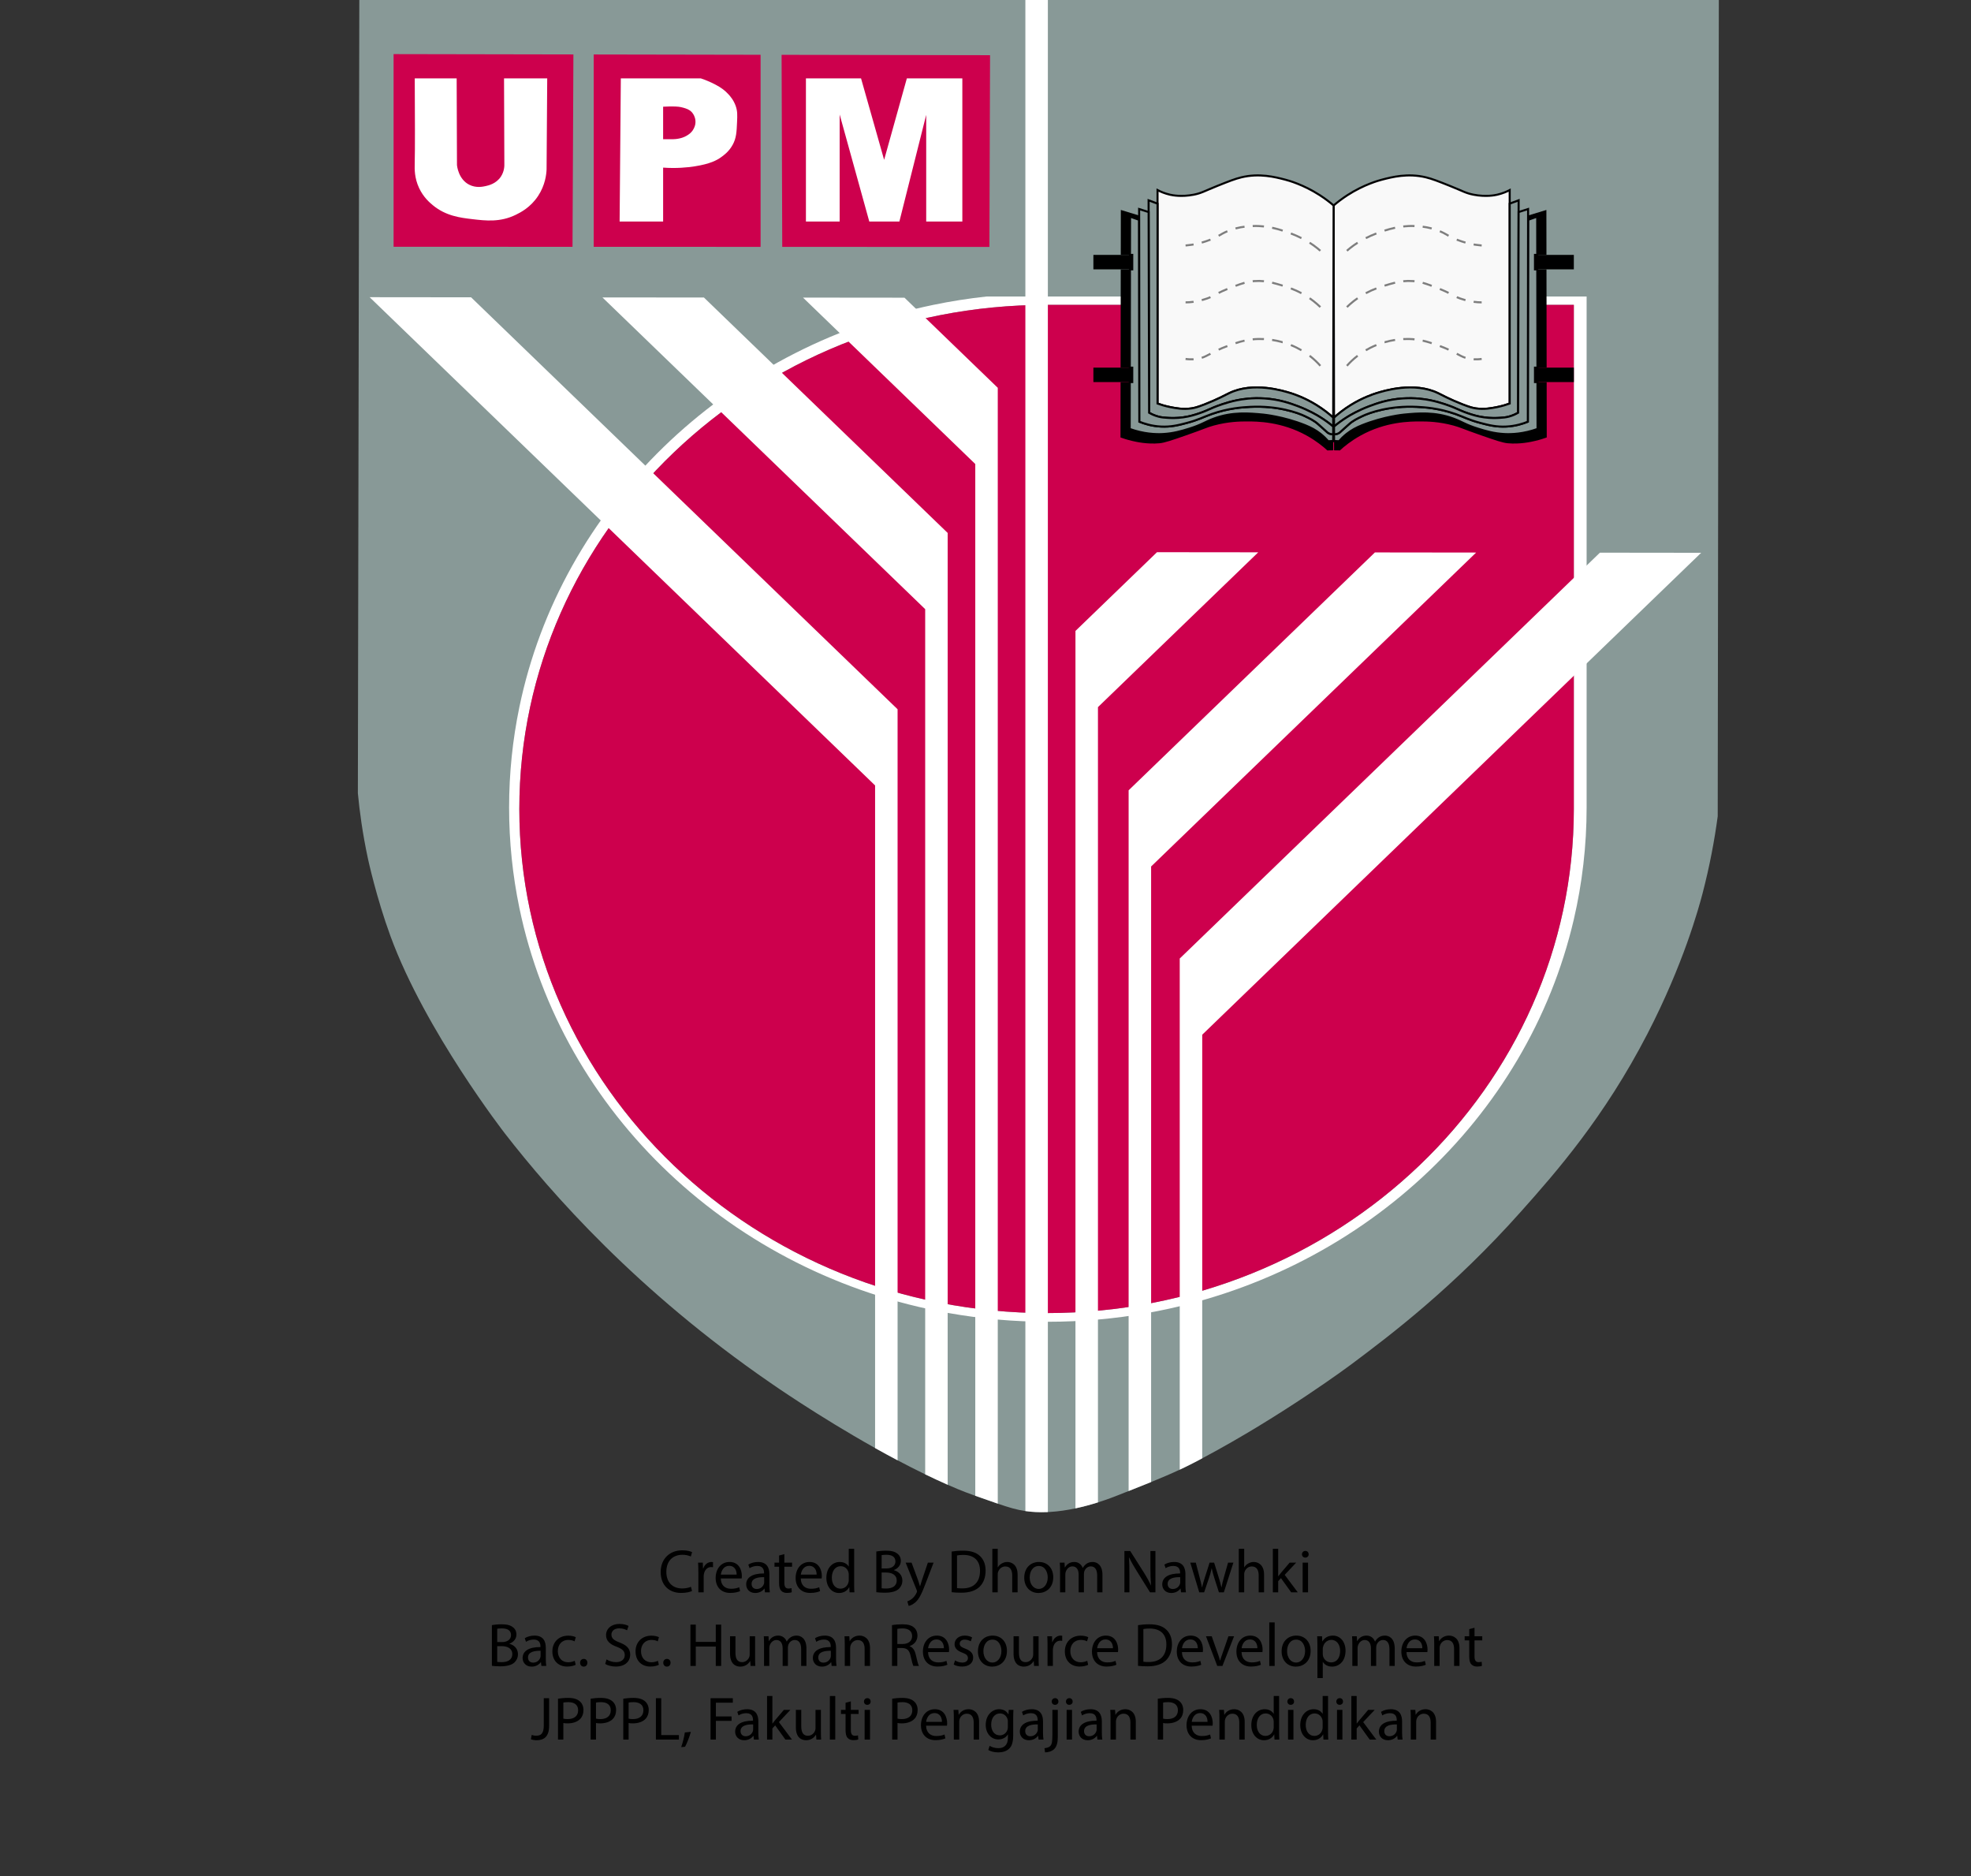 <?xml version="1.0" encoding="UTF-8"?>
<svg xmlns="http://www.w3.org/2000/svg" xmlns:xlink="http://www.w3.org/1999/xlink" width="964pt" height="917.33pt" viewBox="0 0 964 917.33" version="1.1">
<rect x="0" y="0" width="964" height="917.33" fill="#333333" stroke="none"/>
<defs>
<g>
<symbol overflow="visible" id="glyph0-0">
<path style="stroke:none;" d="M 0 0 L 15 0 L 15 -21 L 0 -21 Z M 7.5 -11.844 L 2.406 -19.5 L 12.594 -19.5 Z M 8.406 -10.5 L 13.5 -18.156 L 13.5 -2.844 Z M 2.406 -1.5 L 7.5 -9.156 L 12.594 -1.5 Z M 1.5 -18.156 L 6.594 -10.5 L 1.5 -2.844 Z M 1.5 -18.156 "/>
</symbol>
<symbol overflow="visible" id="glyph0-1">
<path style="stroke:none;" d="M 15.875 -2.734 C 14.812 -2.219 13.203 -1.891 11.609 -1.891 C 6.688 -1.891 3.844 -5.062 3.844 -10.016 C 3.844 -15.328 6.984 -18.359 11.734 -18.359 C 13.406 -18.359 14.812 -18 15.812 -17.516 L 16.438 -19.656 C 15.75 -20.016 14.156 -20.547 11.641 -20.547 C 5.375 -20.547 1.078 -16.266 1.078 -9.938 C 1.078 -3.297 5.375 0.297 11.062 0.297 C 13.531 0.297 15.453 -0.188 16.406 -0.656 Z M 15.875 -2.734 "/>
</symbol>
<symbol overflow="visible" id="glyph0-2">
<path style="stroke:none;" d="M 2.188 0 L 4.797 0 L 4.797 -7.734 C 4.797 -8.188 4.859 -8.609 4.922 -8.969 C 5.281 -10.953 6.594 -12.359 8.453 -12.359 C 8.812 -12.359 9.094 -12.328 9.359 -12.266 L 9.359 -14.766 C 9.125 -14.812 8.906 -14.844 8.609 -14.844 C 6.844 -14.844 5.25 -13.625 4.594 -11.672 L 4.469 -11.672 L 4.375 -14.516 L 2.062 -14.516 C 2.156 -13.172 2.188 -11.703 2.188 -9.984 Z M 2.188 0 "/>
</symbol>
<symbol overflow="visible" id="glyph0-3">
<path style="stroke:none;" d="M 13.859 -6.781 C 13.891 -7.047 13.953 -7.469 13.953 -8.016 C 13.953 -10.688 12.688 -14.844 7.953 -14.844 C 3.719 -14.844 1.141 -11.406 1.141 -7.016 C 1.141 -2.641 3.812 0.297 8.281 0.297 C 10.594 0.297 12.188 -0.188 13.109 -0.594 L 12.656 -2.484 C 11.672 -2.062 10.531 -1.734 8.641 -1.734 C 6 -1.734 3.719 -3.203 3.656 -6.781 Z M 3.688 -8.672 C 3.906 -10.5 5.062 -12.953 7.734 -12.953 C 10.703 -12.953 11.438 -10.344 11.406 -8.672 Z M 3.688 -8.672 "/>
</symbol>
<symbol overflow="visible" id="glyph0-4">
<path style="stroke:none;" d="M 12.625 0 C 12.453 -0.984 12.391 -2.219 12.391 -3.484 L 12.391 -8.906 C 12.391 -11.812 11.312 -14.844 6.875 -14.844 C 5.047 -14.844 3.297 -14.344 2.094 -13.562 L 2.703 -11.812 C 3.719 -12.484 5.125 -12.906 6.484 -12.906 C 9.453 -12.906 9.781 -10.734 9.781 -9.547 L 9.781 -9.234 C 4.172 -9.266 1.047 -7.344 1.047 -3.844 C 1.047 -1.734 2.547 0.328 5.484 0.328 C 7.562 0.328 9.125 -0.688 9.938 -1.828 L 10.016 -1.828 L 10.234 0 Z M 9.844 -4.891 C 9.844 -4.625 9.781 -4.312 9.688 -4.047 C 9.266 -2.812 8.062 -1.625 6.188 -1.625 C 4.828 -1.625 3.688 -2.438 3.688 -4.141 C 3.688 -6.953 6.953 -7.469 9.844 -7.406 Z M 9.844 -4.891 "/>
</symbol>
<symbol overflow="visible" id="glyph0-5">
<path style="stroke:none;" d="M 2.797 -18 L 2.797 -14.516 L 0.547 -14.516 L 0.547 -12.516 L 2.797 -12.516 L 2.797 -4.594 C 2.797 -2.875 3.062 -1.594 3.812 -0.812 C 4.438 -0.094 5.438 0.297 6.656 0.297 C 7.688 0.297 8.484 0.156 9 -0.062 L 8.875 -2.047 C 8.547 -1.953 8.047 -1.859 7.344 -1.859 C 5.875 -1.859 5.375 -2.875 5.375 -4.688 L 5.375 -12.516 L 9.156 -12.516 L 9.156 -14.516 L 5.375 -14.516 L 5.375 -18.688 Z M 2.797 -18 "/>
</symbol>
<symbol overflow="visible" id="glyph0-6">
<path style="stroke:none;" d="M 12.094 -21.297 L 12.094 -12.625 L 12.031 -12.625 C 11.375 -13.797 9.875 -14.844 7.656 -14.844 C 4.109 -14.844 1.109 -11.875 1.141 -7.047 C 1.141 -2.641 3.844 0.328 7.344 0.328 C 9.719 0.328 11.484 -0.906 12.297 -2.516 L 12.359 -2.516 L 12.484 0 L 14.844 0 C 14.766 -0.984 14.734 -2.453 14.734 -3.75 L 14.734 -21.297 Z M 12.094 -6.094 C 12.094 -5.672 12.062 -5.312 11.969 -4.953 C 11.484 -2.969 9.875 -1.797 8.094 -1.797 C 5.25 -1.797 3.812 -4.234 3.812 -7.172 C 3.812 -10.375 5.438 -12.781 8.156 -12.781 C 10.141 -12.781 11.578 -11.406 11.969 -9.719 C 12.062 -9.391 12.094 -8.938 12.094 -8.609 Z M 12.094 -6.094 "/>
</symbol>
<symbol overflow="visible" id="glyph0-7">
<path style="stroke:none;" d=""/>
</symbol>
<symbol overflow="visible" id="glyph0-8">
<path style="stroke:none;" d="M 2.281 -0.062 C 3.156 0.062 4.531 0.188 6.328 0.188 C 9.625 0.188 11.906 -0.422 13.312 -1.703 C 14.344 -2.703 15.031 -4.016 15.031 -5.766 C 15.031 -8.766 12.781 -10.344 10.859 -10.828 L 10.859 -10.891 C 12.984 -11.672 14.281 -13.375 14.281 -15.328 C 14.281 -16.922 13.656 -18.125 12.594 -18.906 C 11.344 -19.922 9.656 -20.375 7.047 -20.375 C 5.219 -20.375 3.422 -20.188 2.281 -19.953 Z M 4.891 -18.188 C 5.312 -18.266 6 -18.359 7.203 -18.359 C 9.844 -18.359 11.641 -17.438 11.641 -15.062 C 11.641 -13.109 10.016 -11.672 7.266 -11.672 L 4.891 -11.672 Z M 4.891 -9.688 L 7.047 -9.688 C 9.906 -9.688 12.266 -8.547 12.266 -5.797 C 12.266 -2.844 9.781 -1.859 7.078 -1.859 C 6.156 -1.859 5.406 -1.891 4.891 -1.984 Z M 4.891 -9.688 "/>
</symbol>
<symbol overflow="visible" id="glyph0-9">
<path style="stroke:none;" d="M 0.266 -14.516 L 5.641 -1.141 C 5.766 -0.812 5.812 -0.594 5.812 -0.453 C 5.812 -0.297 5.734 -0.094 5.609 0.188 C 5.016 1.531 4.109 2.547 3.391 3.125 C 2.609 3.781 1.734 4.203 1.078 4.406 L 1.734 6.625 C 2.406 6.516 3.688 6.062 4.984 4.922 C 6.781 3.359 8.062 0.812 9.953 -4.172 L 13.922 -14.516 L 11.125 -14.516 L 8.25 -6 C 7.891 -4.953 7.594 -3.844 7.312 -2.969 L 7.266 -2.969 C 7.016 -3.844 6.656 -4.984 6.328 -5.938 L 3.156 -14.516 Z M 0.266 -14.516 "/>
</symbol>
<symbol overflow="visible" id="glyph0-10">
<path style="stroke:none;" d="M 2.281 -0.062 C 3.594 0.094 5.156 0.188 7.016 0.188 C 10.953 0.188 14.062 -0.844 15.953 -2.734 C 17.844 -4.594 18.875 -7.297 18.875 -10.594 C 18.875 -13.859 17.812 -16.203 16.016 -17.844 C 14.25 -19.5 11.578 -20.375 7.828 -20.375 C 5.766 -20.375 3.875 -20.188 2.281 -19.953 Z M 4.891 -18.031 C 5.578 -18.188 6.594 -18.297 7.953 -18.297 C 13.469 -18.297 16.172 -15.266 16.141 -10.5 C 16.141 -5.047 13.109 -1.922 7.531 -1.922 C 6.516 -1.922 5.547 -1.953 4.891 -2.062 Z M 4.891 -18.031 "/>
</symbol>
<symbol overflow="visible" id="glyph0-11">
<path style="stroke:none;" d="M 2.188 0 L 4.828 0 L 4.828 -8.766 C 4.828 -9.266 4.859 -9.656 5.016 -10.016 C 5.484 -11.453 6.844 -12.656 8.547 -12.656 C 11.047 -12.656 11.906 -10.688 11.906 -8.344 L 11.906 0 L 14.547 0 L 14.547 -8.641 C 14.547 -13.656 11.438 -14.844 9.484 -14.844 C 8.484 -14.844 7.562 -14.547 6.781 -14.094 C 5.969 -13.656 5.312 -12.984 4.891 -12.234 L 4.828 -12.234 L 4.828 -21.297 L 2.188 -21.297 Z M 2.188 0 "/>
</symbol>
<symbol overflow="visible" id="glyph0-12">
<path style="stroke:none;" d="M 8.344 -14.844 C 4.312 -14.844 1.141 -12 1.141 -7.141 C 1.141 -2.547 4.172 0.328 8.094 0.328 C 11.609 0.328 15.328 -2.016 15.328 -7.375 C 15.328 -11.812 12.516 -14.844 8.344 -14.844 Z M 8.281 -12.875 C 11.406 -12.875 12.625 -9.75 12.625 -7.297 C 12.625 -4.016 10.734 -1.656 8.219 -1.656 C 5.641 -1.656 3.812 -4.047 3.812 -7.234 C 3.812 -9.984 5.156 -12.875 8.281 -12.875 Z M 8.281 -12.875 "/>
</symbol>
<symbol overflow="visible" id="glyph0-13">
<path style="stroke:none;" d="M 2.188 0 L 4.766 0 L 4.766 -8.766 C 4.766 -9.203 4.828 -9.656 4.984 -10.047 C 5.406 -11.375 6.594 -12.688 8.25 -12.688 C 10.266 -12.688 11.281 -11.016 11.281 -8.703 L 11.281 0 L 13.859 0 L 13.859 -8.969 C 13.859 -9.453 13.953 -9.938 14.062 -10.297 C 14.516 -11.578 15.688 -12.688 17.188 -12.688 C 19.312 -12.688 20.344 -11.016 20.344 -8.219 L 20.344 0 L 22.922 0 L 22.922 -8.547 C 22.922 -13.594 20.062 -14.844 18.156 -14.844 C 16.766 -14.844 15.812 -14.484 14.938 -13.828 C 14.344 -13.375 13.766 -12.75 13.312 -11.938 L 13.266 -11.938 C 12.625 -13.656 11.125 -14.844 9.156 -14.844 C 6.75 -14.844 5.406 -13.562 4.594 -12.188 L 4.5 -12.188 L 4.375 -14.516 L 2.062 -14.516 C 2.156 -13.312 2.188 -12.094 2.188 -10.594 Z M 2.188 0 "/>
</symbol>
<symbol overflow="visible" id="glyph0-14">
<path style="stroke:none;" d="M 4.734 0 L 4.734 -8.641 C 4.734 -12 4.688 -14.438 4.531 -16.984 L 4.625 -17.016 C 5.641 -14.812 6.984 -12.516 8.406 -10.266 L 14.812 0 L 17.453 0 L 17.453 -20.219 L 15 -20.219 L 15 -11.766 C 15 -8.609 15.062 -6.156 15.297 -3.453 L 15.234 -3.422 C 14.281 -5.484 13.109 -7.625 11.609 -9.984 L 5.125 -20.219 L 2.281 -20.219 L 2.281 0 Z M 4.734 0 "/>
</symbol>
<symbol overflow="visible" id="glyph0-15">
<path style="stroke:none;" d="M 0.547 -14.516 L 4.922 0 L 7.312 0 L 9.656 -6.906 C 10.172 -8.453 10.625 -9.953 10.984 -11.703 L 11.047 -11.703 C 11.406 -9.984 11.812 -8.547 12.328 -6.938 L 14.547 0 L 16.953 0 L 21.625 -14.516 L 19.016 -14.516 L 16.953 -7.234 C 16.469 -5.516 16.078 -3.984 15.844 -2.516 L 15.75 -2.516 C 15.422 -3.984 15 -5.516 14.453 -7.266 L 12.203 -14.516 L 9.984 -14.516 L 7.625 -7.109 C 7.141 -5.547 6.656 -3.984 6.328 -2.516 L 6.234 -2.516 C 5.969 -4.016 5.578 -5.516 5.156 -7.141 L 3.234 -14.516 Z M 0.547 -14.516 "/>
</symbol>
<symbol overflow="visible" id="glyph0-16">
<path style="stroke:none;" d="M 4.797 -21.297 L 2.188 -21.297 L 2.188 0 L 4.797 0 L 4.797 -5.453 L 6.156 -6.953 L 11.156 0 L 14.375 0 L 7.984 -8.547 L 13.594 -14.516 L 10.406 -14.516 L 6.156 -9.516 C 5.734 -9 5.219 -8.375 4.859 -7.859 L 4.797 -7.859 Z M 4.797 -21.297 "/>
</symbol>
<symbol overflow="visible" id="glyph0-17">
<path style="stroke:none;" d="M 4.828 0 L 4.828 -14.516 L 2.188 -14.516 L 2.188 0 Z M 3.516 -20.25 C 2.547 -20.25 1.859 -19.531 1.859 -18.594 C 1.859 -17.703 2.516 -16.984 3.453 -16.984 C 4.5 -16.984 5.156 -17.703 5.125 -18.594 C 5.125 -19.531 4.5 -20.25 3.516 -20.25 Z M 3.516 -20.25 "/>
</symbol>
<symbol overflow="visible" id="glyph0-18">
<path style="stroke:none;" d="M 12.094 -2.516 C 11.344 -2.188 10.344 -1.797 8.844 -1.797 C 5.969 -1.797 3.812 -3.875 3.812 -7.234 C 3.812 -10.266 5.609 -12.719 8.938 -12.719 C 10.375 -12.719 11.375 -12.391 12 -12.031 L 12.594 -14.062 C 11.875 -14.438 10.5 -14.812 8.938 -14.812 C 4.203 -14.812 1.141 -11.578 1.141 -7.109 C 1.141 -2.672 3.984 0.297 8.375 0.297 C 10.312 0.297 11.844 -0.188 12.547 -0.547 Z M 12.094 -2.516 "/>
</symbol>
<symbol overflow="visible" id="glyph0-19">
<path style="stroke:none;" d="M 3.328 0.328 C 4.438 0.328 5.125 -0.484 5.125 -1.562 C 5.125 -2.672 4.406 -3.453 3.359 -3.453 C 2.312 -3.453 1.562 -2.672 1.562 -1.562 C 1.562 -0.484 2.281 0.328 3.328 0.328 Z M 3.328 0.328 "/>
</symbol>
<symbol overflow="visible" id="glyph0-20">
<path style="stroke:none;" d="M 1.266 -0.984 C 2.344 -0.266 4.469 0.297 6.422 0.297 C 11.188 0.297 13.5 -2.406 13.5 -5.516 C 13.5 -8.484 11.766 -10.141 8.344 -11.453 C 5.547 -12.547 4.312 -13.469 4.312 -15.359 C 4.312 -16.734 5.375 -18.391 8.125 -18.391 C 9.953 -18.391 11.312 -17.797 11.969 -17.438 L 12.688 -19.562 C 11.797 -20.062 10.297 -20.547 8.219 -20.547 C 4.297 -20.547 1.688 -18.203 1.688 -15.062 C 1.688 -12.203 3.719 -10.5 7.016 -9.328 C 9.75 -8.281 10.828 -7.203 10.828 -5.312 C 10.828 -3.266 9.266 -1.859 6.594 -1.859 C 4.797 -1.859 3.094 -2.453 1.922 -3.188 Z M 1.266 -0.984 "/>
</symbol>
<symbol overflow="visible" id="glyph0-21">
<path style="stroke:none;" d="M 2.281 -20.219 L 2.281 0 L 4.891 0 L 4.891 -9.484 L 14.672 -9.484 L 14.672 0 L 17.312 0 L 17.312 -20.219 L 14.672 -20.219 L 14.672 -11.766 L 4.891 -11.766 L 4.891 -20.219 Z M 2.281 -20.219 "/>
</symbol>
<symbol overflow="visible" id="glyph0-22">
<path style="stroke:none;" d="M 14.344 -14.516 L 11.703 -14.516 L 11.703 -5.609 C 11.703 -5.125 11.609 -4.656 11.453 -4.266 C 10.984 -3.094 9.75 -1.859 7.984 -1.859 C 5.578 -1.859 4.734 -3.719 4.734 -6.484 L 4.734 -14.516 L 2.094 -14.516 L 2.094 -6.031 C 2.094 -0.938 4.828 0.328 7.109 0.328 C 9.688 0.328 11.219 -1.203 11.906 -2.375 L 11.969 -2.375 L 12.125 0 L 14.453 0 C 14.375 -1.141 14.344 -2.453 14.344 -3.953 Z M 14.344 -14.516 "/>
</symbol>
<symbol overflow="visible" id="glyph0-23">
<path style="stroke:none;" d="M 2.188 0 L 4.828 0 L 4.828 -8.734 C 4.828 -9.188 4.891 -9.625 5.016 -9.953 C 5.453 -11.438 6.812 -12.656 8.547 -12.656 C 11.047 -12.656 11.906 -10.703 11.906 -8.375 L 11.906 0 L 14.547 0 L 14.547 -8.672 C 14.547 -13.656 11.438 -14.844 9.422 -14.844 C 7.016 -14.844 5.344 -13.5 4.625 -12.125 L 4.562 -12.125 L 4.406 -14.516 L 2.062 -14.516 C 2.156 -13.312 2.188 -12.094 2.188 -10.594 Z M 2.188 0 "/>
</symbol>
<symbol overflow="visible" id="glyph0-24">
<path style="stroke:none;" d="M 2.281 0 L 4.891 0 L 4.891 -8.766 L 7.344 -8.766 C 9.719 -8.672 10.797 -7.625 11.406 -4.828 C 11.969 -2.312 12.422 -0.562 12.75 0 L 15.453 0 C 15.031 -0.781 14.547 -2.734 13.891 -5.547 C 13.406 -7.656 12.484 -9.094 10.922 -9.625 L 10.922 -9.719 C 13.047 -10.438 14.734 -12.203 14.734 -14.875 C 14.734 -16.438 14.156 -17.812 13.141 -18.719 C 11.875 -19.859 10.078 -20.375 7.297 -20.375 C 5.484 -20.375 3.594 -20.219 2.281 -19.953 Z M 4.891 -18.125 C 5.312 -18.234 6.203 -18.359 7.469 -18.359 C 10.234 -18.328 12.125 -17.188 12.125 -14.578 C 12.125 -12.266 10.344 -10.734 7.562 -10.734 L 4.891 -10.734 Z M 4.891 -18.125 "/>
</symbol>
<symbol overflow="visible" id="glyph0-25">
<path style="stroke:none;" d="M 1.172 -0.688 C 2.188 -0.094 3.656 0.297 5.25 0.297 C 8.703 0.297 10.688 -1.5 10.688 -4.047 C 10.688 -6.203 9.391 -7.469 6.875 -8.438 C 4.984 -9.156 4.109 -9.688 4.109 -10.891 C 4.109 -11.969 4.984 -12.875 6.547 -12.875 C 7.891 -12.875 8.938 -12.391 9.516 -12.031 L 10.172 -13.953 C 9.359 -14.438 8.062 -14.844 6.594 -14.844 C 3.484 -14.844 1.594 -12.938 1.594 -10.594 C 1.594 -8.844 2.812 -7.406 5.438 -6.484 C 7.375 -5.766 8.125 -5.062 8.125 -3.812 C 8.125 -2.609 7.234 -1.656 5.312 -1.656 C 3.984 -1.656 2.609 -2.188 1.828 -2.703 Z M 1.172 -0.688 "/>
</symbol>
<symbol overflow="visible" id="glyph0-26">
<path style="stroke:none;" d="M 0.391 -14.516 L 5.906 0 L 8.438 0 L 14.125 -14.516 L 11.375 -14.516 L 8.547 -6.359 C 8.062 -5.047 7.656 -3.844 7.312 -2.641 L 7.234 -2.641 C 6.938 -3.844 6.547 -5.047 6.062 -6.359 L 3.203 -14.516 Z M 0.391 -14.516 "/>
</symbol>
<symbol overflow="visible" id="glyph0-27">
<path style="stroke:none;" d="M 2.188 0 L 4.828 0 L 4.828 -21.297 L 2.188 -21.297 Z M 2.188 0 "/>
</symbol>
<symbol overflow="visible" id="glyph0-28">
<path style="stroke:none;" d="M 2.188 5.938 L 4.797 5.938 L 4.797 -1.953 L 4.859 -1.953 C 5.734 -0.516 7.406 0.328 9.328 0.328 C 12.75 0.328 15.938 -2.25 15.938 -7.469 C 15.938 -11.875 13.297 -14.844 9.781 -14.844 C 7.406 -14.844 5.703 -13.797 4.625 -12.031 L 4.562 -12.031 L 4.438 -14.516 L 2.062 -14.516 C 2.125 -13.141 2.188 -11.641 2.188 -9.781 Z M 4.797 -8.406 C 4.797 -8.766 4.891 -9.156 4.984 -9.484 C 5.484 -11.453 7.172 -12.75 8.969 -12.75 C 11.766 -12.75 13.297 -10.266 13.297 -7.344 C 13.297 -4.016 11.672 -1.734 8.875 -1.734 C 6.984 -1.734 5.406 -3 4.922 -4.828 C 4.859 -5.156 4.797 -5.516 4.797 -5.906 Z M 4.797 -8.406 "/>
</symbol>
<symbol overflow="visible" id="glyph0-29">
<path style="stroke:none;" d="M 6.422 -6.906 C 6.422 -2.938 5.047 -1.891 2.703 -1.891 C 1.828 -1.891 1.047 -2.062 0.516 -2.281 L 0.125 -0.156 C 0.781 0.125 1.953 0.328 2.906 0.328 C 6.391 0.328 9.031 -1.312 9.031 -6.688 L 9.031 -20.219 L 6.422 -20.219 Z M 6.422 -6.906 "/>
</symbol>
<symbol overflow="visible" id="glyph0-30">
<path style="stroke:none;" d="M 2.281 0 L 4.891 0 L 4.891 -8.094 C 5.484 -7.953 6.203 -7.922 6.984 -7.922 C 9.547 -7.922 11.797 -8.672 13.172 -10.141 C 14.188 -11.188 14.734 -12.625 14.734 -14.453 C 14.734 -16.266 14.062 -17.734 12.953 -18.688 C 11.766 -19.766 9.875 -20.375 7.297 -20.375 C 5.188 -20.375 3.547 -20.188 2.281 -19.984 Z M 4.891 -18.094 C 5.344 -18.203 6.203 -18.297 7.344 -18.297 C 10.234 -18.297 12.125 -17.016 12.125 -14.344 C 12.125 -11.547 10.203 -10.016 7.047 -10.016 C 6.188 -10.016 5.453 -10.078 4.891 -10.234 Z M 4.891 -18.094 "/>
</symbol>
<symbol overflow="visible" id="glyph0-31">
<path style="stroke:none;" d="M 2.281 0 L 13.531 0 L 13.531 -2.188 L 4.891 -2.188 L 4.891 -20.219 L 2.281 -20.219 Z M 2.281 0 "/>
</symbol>
<symbol overflow="visible" id="glyph0-32">
<path style="stroke:none;" d="M 2.375 3.516 C 3.203 2.094 4.531 -1.234 5.219 -3.781 L 2.281 -3.484 C 1.953 -1.297 1.141 1.922 0.484 3.688 Z M 2.375 3.516 "/>
</symbol>
<symbol overflow="visible" id="glyph0-33">
<path style="stroke:none;" d="M 2.281 0 L 4.891 0 L 4.891 -9.156 L 12.547 -9.156 L 12.547 -11.312 L 4.891 -11.312 L 4.891 -18.031 L 13.172 -18.031 L 13.172 -20.219 L 2.281 -20.219 Z M 2.281 0 "/>
</symbol>
<symbol overflow="visible" id="glyph0-34">
<path style="stroke:none;" d="M 12.391 -14.516 L 12.266 -12.328 L 12.203 -12.328 C 11.578 -13.531 10.203 -14.844 7.688 -14.844 C 4.344 -14.844 1.141 -12.062 1.141 -7.141 C 1.141 -3.125 3.719 -0.062 7.312 -0.062 C 9.562 -0.062 11.125 -1.141 11.938 -2.484 L 12 -2.484 L 12 -0.875 C 12 2.797 10.016 4.203 7.312 4.203 C 5.516 4.203 4.016 3.656 3.062 3.062 L 2.406 5.062 C 3.562 5.844 5.484 6.266 7.234 6.266 C 9.062 6.266 11.094 5.844 12.516 4.531 C 13.922 3.266 14.578 1.234 14.578 -2.094 L 14.578 -10.531 C 14.578 -12.297 14.641 -13.469 14.703 -14.516 Z M 11.969 -6.188 C 11.969 -5.734 11.906 -5.219 11.766 -4.766 C 11.188 -3.094 9.719 -2.062 8.094 -2.062 C 5.25 -2.062 3.812 -4.438 3.812 -7.297 C 3.812 -10.656 5.609 -12.781 8.125 -12.781 C 10.047 -12.781 11.344 -11.516 11.812 -9.984 C 11.938 -9.625 11.969 -9.234 11.969 -8.797 Z M 11.969 -6.188 "/>
</symbol>
<symbol overflow="visible" id="glyph0-35">
<path style="stroke:none;" d="M -1.078 6.266 C 0.328 6.266 2.25 5.797 3.422 4.625 C 4.703 3.297 5.156 1.469 5.156 -1.344 L 5.156 -14.516 L 2.516 -14.516 L 2.516 -2.375 C 2.516 1.109 2.25 2.25 1.531 3.094 C 0.906 3.781 -0.156 4.109 -1.344 4.203 Z M 3.875 -20.25 C 2.875 -20.25 2.188 -19.531 2.188 -18.594 C 2.188 -17.734 2.812 -16.984 3.812 -16.984 C 4.859 -16.984 5.484 -17.734 5.453 -18.594 C 5.453 -19.531 4.828 -20.25 3.875 -20.25 Z M 3.875 -20.25 "/>
</symbol>
</g>
</defs>
<g id="surface1">
<path style=" stroke:none;fill-rule:nonzero;fill:rgb(53.299%,59.999%,59.2%);fill-opacity:1;" d="M 840.66 0 L 840.121 399.148 C 838.57 410.719 836.219 423.441 832.672 437 C 830.879 443.809 823.41 471.379 805.672 505.66 C 784.539 546.5 761.121 573.121 744 592.328 C 710.719 629.672 680.23 652.711 660.672 667.328 C 660.672 667.328 627.59 692.051 588 713.102 C 586.59 713.852 585.172 714.59 583.75 715.328 C 581.5 716.488 579.289 717.578 577 718.648 C 572.84 720.602 568.41 722.488 563 724.699 C 559.738 726.02 556.129 727.461 552 729.09 C 550.41 729.73 548.75 730.391 547 731.078 C 545.16 731.809 541.59 733.211 537 734.648 C 533.762 735.672 530.012 736.719 526 737.57 C 522.012 738.422 517.762 739.078 513.5 739.328 C 513.16 739.352 512.828 739.371 512.5 739.379 C 507.809 739.59 504.379 739.238 503 739.078 C 502.488 739.02 501.988 738.961 501.5 738.891 C 497.18 738.262 493.539 737.16 488 735.27 C 487.598 735.121 487.18 734.98 486.75 734.828 C 483.289 733.629 480 732.488 477 731.422 C 473.68 730.23 470.711 729.121 468.25 728.078 C 466.672 727.422 465.09 726.73 463.5 726.031 C 459.84 724.41 456.172 722.699 452.5 720.93 C 447.961 718.719 443.441 716.422 439 714.07 C 435.262 712.09 431.59 710.09 428 708.078 C 399.699 692.23 377 676.328 377 676.328 C 311.41 631.219 269.59 583.398 247 554.328 C 247 554.328 208 504.141 191 457.828 C 184.059 438.922 180 420.078 180 420.078 C 177.289 407.48 175.84 396.48 175.031 387.891 L 175.738 0 "/>
<path style=" stroke:none;fill-rule:nonzero;fill:rgb(100%,100%,100%);fill-opacity:1;" d="M 769.75 395.578 C 769.75 531.719 654.301 642.078 511.879 642.078 C 369.449 642.078 254 531.719 254 395.578 C 254 259.441 369.449 149.078 511.879 149.078 L 769.75 149.078 Z M 482.531 144.988 C 473.711 145.941 465.02 147.309 456.488 149.078 C 354.359 170.172 274.301 247.77 254 345.859 C 250.719 361.711 249 378.09 249 394.859 C 249 411.629 250.719 428.012 254 443.859 C 274.801 544.352 358.328 623.328 464.039 642.078 C 479.75 644.871 495.949 646.328 512.5 646.328 C 529.051 646.328 545.25 644.871 560.961 642.078 C 664.68 623.68 747.039 547.309 769.75 449.531 C 773.84 431.93 776 413.641 776 394.859 L 776 144.988 "/>
<path style=" stroke:none;fill-rule:nonzero;fill:rgb(80.399%,0%,30.199%);fill-opacity:1;" d="M 769.75 149.078 L 769.75 395.578 C 769.75 531.719 654.301 642.078 511.879 642.078 C 369.449 642.078 254 531.719 254 395.578 C 254 259.441 369.449 149.078 511.879 149.078 "/>
<path style=" stroke:none;fill-rule:nonzero;fill:rgb(100%,100%,100%);fill-opacity:1;" d="M 512.5 0 L 512.5 739.379 C 507.809 739.59 504.379 739.238 503 739.078 C 502.488 739.02 501.988 738.961 501.5 738.891 L 501.5 0 "/>
<path style=" stroke:none;fill-rule:nonzero;fill:rgb(100%,100%,100%);fill-opacity:1;" d="M 721.969 270.191 L 563 423.699 L 563 724.699 C 559.742 726.02 556.129 727.461 552 729.09 L 552 386.449 L 563 375.828 L 672.461 270.129 "/>
<path style=" stroke:none;fill-rule:nonzero;fill:rgb(100%,100%,100%);fill-opacity:1;" d="M 832.02 270.309 L 588 505.961 L 588 713.102 C 586.59 713.852 585.172 714.59 583.75 715.328 C 581.5 716.488 579.289 717.578 577 718.648 L 577 468.711 L 588 458.09 L 782.508 270.25 "/>
<path style=" stroke:none;fill-rule:nonzero;fill:rgb(100%,100%,100%);fill-opacity:1;" d="M 615.398 270.07 L 537 345.781 L 537 734.648 C 533.758 735.672 530.008 736.719 526 737.57 L 526 308.52 L 537 297.898 L 565.879 270.02 "/>
<path style=" stroke:none;fill-rule:nonzero;fill:rgb(100%,100%,100%);fill-opacity:1;" d="M 439 346.82 L 439 714.07 C 435.262 712.09 431.59 710.09 428 708.078 L 428 384.07 L 180.781 145.328 L 230.398 145.379 L 428 336.199 "/>
<path style=" stroke:none;fill-rule:nonzero;fill:rgb(100%,100%,100%);fill-opacity:1;" d="M 463.5 260.609 L 463.5 726.031 C 459.84 724.41 456.172 722.699 452.5 720.93 L 452.5 297.871 L 294.641 145.441 L 344.281 145.48 L 452.5 249.98 "/>
<path style=" stroke:none;fill-rule:nonzero;fill:rgb(100%,100%,100%);fill-opacity:1;" d="M 488 189.629 L 488 735.27 C 487.602 735.121 487.18 734.98 486.75 734.828 C 483.289 733.629 480 732.488 477 731.422 L 477 226.898 L 392.738 145.52 L 442.371 145.57 L 477 179.012 "/>
<path style=" stroke:none;fill-rule:nonzero;fill:rgb(53.299%,59.999%,59.2%);fill-opacity:1;" d="M 752 209.75 C 745.109 212.23 739.359 212.422 735.828 212.25 C 730.629 211.988 726.59 210.77 723 209.66 C 716.789 207.75 715.25 206.34 711 204.75 C 701.801 201.309 693.488 202.09 686.578 202.75 C 686.578 202.75 676.871 203.672 666.25 207.91 C 663.461 209.031 661.059 210.281 658.672 212.16 C 656.98 213.5 655.738 214.801 654.922 215.75 C 654.109 215.711 653.289 215.68 652.48 215.648 L 652.469 212.359 C 653.121 212.371 653.82 212.27 654.5 211.949 C 655.129 211.66 655.488 211.301 656.25 210.578 C 657.352 209.551 658.531 208.609 659.621 207.578 C 661.57 205.738 663.949 204.609 666.379 203.449 C 669.898 201.77 679.672 198.289 693 198.949 C 696.551 199.129 703.602 199.531 711.879 202.449 C 716.211 203.98 718.32 205.301 724.121 206.828 C 728.109 207.879 731.859 208.828 736.75 208.578 C 741.289 208.34 744.922 207.16 747.25 206.211 C 747.289 173.301 747.328 140.391 747.371 107.488 L 747.371 107.48 C 748.859 106.969 750.34 106.441 751.828 105.91 C 751.84 112.148 751.852 118.398 751.859 124.641 L 750.75 124.641 L 750.75 131.711 L 751.871 131.711 C 751.898 147.73 751.922 163.75 751.949 179.77 L 750.75 179.77 L 750.75 186.828 L 751.961 186.828 C 751.969 194.469 751.988 202.109 752 209.75 "/>
<path style="fill:none;stroke-width:10;stroke-linecap:butt;stroke-linejoin:miter;stroke:rgb(0.4%,0.4%,0.8%);stroke-opacity:1;stroke-miterlimit:10;" d="M 7520 7075.8 C 7451.094 7050.995 7393.594 7049.081 7358.281 7050.8 C 7306.289 7053.417 7265.898 7065.605 7230 7076.698 C 7167.891 7095.8 7152.5 7109.902 7110 7125.8 C 7018.008 7160.214 6934.883 7152.402 6865.781 7145.8 C 6865.781 7145.8 6768.711 7136.581 6662.5 7094.198 C 6634.609 7082.988 6610.586 7070.488 6586.719 7051.698 C 6569.805 7038.3 6557.383 7025.292 6549.219 7015.8 C 6541.094 7016.191 6532.891 7016.503 6524.805 7016.816 L 6524.688 7049.706 C 6531.211 7049.589 6538.203 7050.605 6545 7053.808 C 6551.289 7056.698 6554.883 7060.292 6562.5 7067.519 C 6573.516 7077.792 6585.312 7087.206 6596.211 7097.519 C 6615.703 7115.917 6639.492 7127.206 6663.789 7138.808 C 6698.984 7155.605 6796.719 7190.409 6930 7183.808 C 6965.508 7182.011 7036.016 7177.988 7118.789 7148.808 C 7162.109 7133.495 7183.203 7120.292 7241.211 7105.019 C 7281.094 7094.511 7318.594 7085.019 7367.5 7087.519 C 7412.891 7089.902 7449.219 7101.698 7472.5 7111.191 C 7472.891 7440.292 7473.281 7769.394 7473.711 8098.417 L 7473.711 8098.495 C 7488.594 8103.613 7503.398 8108.886 7518.281 8114.198 C 7518.398 8051.816 7518.516 7989.316 7518.594 7926.894 L 7507.5 7926.894 L 7507.5 7856.191 L 7518.711 7856.191 C 7518.984 7695.995 7519.219 7535.8 7519.492 7375.605 L 7507.5 7375.605 L 7507.5 7305.019 L 7519.609 7305.019 C 7519.688 7228.613 7519.883 7152.206 7520 7075.8 Z M 7520 7075.8 " transform="matrix(0.1,0,0,-0.1,0,917.33)"/>
<path style=" stroke:none;fill-rule:nonzero;fill:rgb(97.299%,97.299%,97.299%);fill-opacity:1;" d="M 738.379 92.949 L 738.379 197.328 C 736.93 197.859 734.789 198.551 732.121 199.078 C 729.34 199.629 725.93 200.281 721.879 199.711 C 720.34 199.488 718.828 199.109 715.25 197.711 C 709.152 195.32 705.102 193.121 703.5 192.328 C 691.602 186.488 676.828 191.129 673 192.328 C 671.578 192.781 666.5 194.441 660.621 198.078 C 657.141 200.238 654.422 202.441 652.461 204.199 L 652.262 100.488 L 652.262 100.48 C 654.051 98.949 656.289 97.199 659 95.449 C 667.141 90.199 674.391 88.25 676 87.828 C 680.93 86.559 688.551 84.59 697.379 86.711 C 700.5 87.461 703.488 88.648 709.25 90.949 C 715.68 93.531 716.879 94.461 720.75 95.211 C 726.762 96.359 731.051 95.48 732.25 95.211 C 734.871 94.609 736.949 93.699 738.379 92.949 "/>
<path style="fill:none;stroke-width:10;stroke-linecap:butt;stroke-linejoin:miter;stroke:rgb(0.4%,0.4%,0.8%);stroke-opacity:1;stroke-miterlimit:10;" d="M 7383.789 8243.808 L 7383.789 7200.019 C 7369.297 7194.706 7347.891 7187.792 7321.211 7182.519 C 7293.398 7177.011 7259.297 7170.488 7218.789 7176.191 C 7203.398 7178.417 7188.281 7182.206 7152.5 7196.191 C 7091.523 7220.097 7051.016 7242.089 7035 7250.019 C 6916.016 7308.417 6768.281 7262.011 6730 7250.019 C 6715.781 7245.488 6665 7228.886 6606.211 7192.519 C 6571.406 7170.917 6544.219 7148.886 6524.609 7131.308 L 6522.617 8168.417 L 6522.617 8168.495 C 6540.508 8183.808 6562.891 8201.308 6590 8218.808 C 6671.406 8271.308 6743.906 8290.8 6760 8295.019 C 6809.297 8307.714 6885.508 8327.402 6973.789 8306.191 C 7005 8298.691 7034.883 8286.816 7092.5 8263.808 C 7156.797 8237.987 7168.789 8228.691 7207.5 8221.191 C 7267.617 8209.706 7310.508 8218.495 7322.5 8221.191 C 7348.711 8227.206 7369.492 8236.308 7383.789 8243.808 Z M 7383.789 8243.808 " transform="matrix(0.1,0,0,-0.1,0,917.33)"/>
<path style=" stroke:none;fill-rule:nonzero;fill:rgb(53.299%,59.999%,59.2%);fill-opacity:1;" d="M 742.75 97.949 C 742.75 99.859 742.738 101.781 742.738 103.691 C 742.66 136.41 742.578 169.121 742.5 201.828 C 741.48 202.422 739.961 203.18 738 203.711 C 736.309 204.148 735.02 204.238 733.379 204.328 C 731.961 204.41 729.309 204.551 725.879 204.078 C 722.629 203.641 720.27 202.871 718.25 202.211 C 714.93 201.109 713.828 200.41 710.879 199.211 C 709.422 198.609 704.738 196.77 699.5 195.711 C 697 195.199 692.18 194.43 686.121 194.828 C 678.73 195.309 673.32 197.289 669.879 198.578 C 664.32 200.66 660.398 203 658.879 203.949 C 656.34 205.539 654.199 207.129 652.461 208.578 L 652.461 204.199 C 654.422 202.441 657.141 200.238 660.621 198.078 C 666.5 194.441 671.578 192.781 673 192.328 C 676.828 191.129 691.602 186.488 703.5 192.328 C 705.102 193.121 709.148 195.32 715.25 197.711 C 718.828 199.109 720.34 199.488 721.879 199.711 C 725.93 200.281 729.34 199.629 732.121 199.078 C 734.789 198.551 736.93 197.859 738.379 197.328 L 738.379 99.578 C 739.828 99.039 741.289 98.5 742.75 97.949 "/>
<path style="fill:none;stroke-width:10;stroke-linecap:butt;stroke-linejoin:miter;stroke:rgb(0.4%,0.4%,0.8%);stroke-opacity:1;stroke-miterlimit:10;" d="M 7427.5 8193.808 C 7427.5 8174.706 7427.383 8155.488 7427.383 8136.386 C 7426.602 7809.198 7425.781 7482.089 7425 7155.019 C 7414.805 7149.081 7399.609 7141.503 7380 7136.191 C 7363.086 7131.816 7350.195 7130.917 7333.789 7130.019 C 7319.609 7129.198 7293.086 7127.792 7258.789 7132.519 C 7226.289 7136.894 7202.695 7144.589 7182.5 7151.191 C 7149.297 7162.206 7138.281 7169.198 7108.789 7181.191 C 7094.219 7187.206 7047.383 7205.605 6995 7216.191 C 6970 7221.308 6921.797 7229.003 6861.211 7225.019 C 6787.305 7220.214 6733.203 7200.409 6698.789 7187.519 C 6643.203 7166.698 6603.984 7143.3 6588.789 7133.808 C 6563.398 7117.909 6541.992 7102.011 6524.609 7087.519 L 6524.609 7131.308 C 6544.219 7148.886 6571.406 7170.917 6606.211 7192.519 C 6665 7228.886 6715.781 7245.488 6730 7250.019 C 6768.281 7262.011 6916.016 7308.417 7035 7250.019 C 7051.016 7242.089 7091.484 7220.097 7152.5 7196.191 C 7188.281 7182.206 7203.398 7178.417 7218.789 7176.191 C 7259.297 7170.488 7293.398 7177.011 7321.211 7182.519 C 7347.891 7187.792 7369.297 7194.706 7383.789 7200.019 L 7383.789 8177.519 C 7398.281 8182.909 7412.891 8188.3 7427.5 8193.808 Z M 7427.5 8193.808 " transform="matrix(0.1,0,0,-0.1,0,917.33)"/>
<path style=" stroke:none;fill-rule:nonzero;fill:rgb(53.299%,59.999%,59.2%);fill-opacity:1;" d="M 747.379 102.211 L 747.379 105.391 C 747.371 106.09 747.371 106.781 747.371 107.48 L 747.371 107.488 C 747.328 140.391 747.289 173.301 747.25 206.211 C 744.922 207.16 741.289 208.34 736.75 208.578 C 731.859 208.828 728.109 207.879 724.121 206.828 C 718.32 205.301 716.211 203.98 711.879 202.449 C 703.602 199.531 696.551 199.129 693 198.949 C 679.672 198.289 669.902 201.77 666.379 203.449 C 663.949 204.609 661.57 205.738 659.621 207.578 C 658.531 208.609 657.352 209.551 656.25 210.578 C 655.488 211.301 655.129 211.66 654.5 211.949 C 653.82 212.27 653.121 212.371 652.469 212.359 L 652.461 208.578 C 654.199 207.129 656.34 205.539 658.879 203.949 C 660.402 203 664.32 200.66 669.879 198.578 C 673.32 197.289 678.73 195.309 686.121 194.828 C 692.18 194.43 697 195.199 699.5 195.711 C 704.738 196.77 709.422 198.609 710.879 199.211 C 713.828 200.41 714.93 201.109 718.25 202.211 C 720.27 202.871 722.629 203.641 725.879 204.078 C 729.309 204.551 731.961 204.41 733.379 204.328 C 735.02 204.238 736.309 204.148 738 203.711 C 739.961 203.18 741.48 202.422 742.5 201.828 C 742.578 169.121 742.66 136.41 742.738 103.691 C 744.289 103.191 745.828 102.699 747.379 102.211 "/>
<path style="fill:none;stroke-width:10;stroke-linecap:butt;stroke-linejoin:miter;stroke:rgb(0.4%,0.4%,0.8%);stroke-opacity:1;stroke-miterlimit:10;" d="M 7473.789 8151.191 L 7473.789 8119.394 C 7473.711 8112.402 7473.711 8105.488 7473.711 8098.495 L 7473.711 8098.417 C 7473.281 7769.394 7472.891 7440.292 7472.5 7111.191 C 7449.219 7101.698 7412.891 7089.902 7367.5 7087.519 C 7318.594 7085.019 7281.094 7094.511 7241.211 7105.019 C 7183.203 7120.292 7162.109 7133.495 7118.789 7148.808 C 7036.016 7177.988 6965.508 7182.011 6930 7183.808 C 6796.719 7190.409 6699.023 7155.605 6663.789 7138.808 C 6639.492 7127.206 6615.703 7115.917 6596.211 7097.519 C 6585.312 7087.206 6573.516 7077.792 6562.5 7067.519 C 6554.883 7060.292 6551.289 7056.698 6545 7053.808 C 6538.203 7050.605 6531.211 7049.589 6524.688 7049.706 L 6524.609 7087.519 C 6541.992 7102.011 6563.398 7117.909 6588.789 7133.808 C 6604.023 7143.3 6643.203 7166.698 6698.789 7187.519 C 6733.203 7200.409 6787.305 7220.214 6861.211 7225.019 C 6921.797 7229.003 6970 7221.308 6995 7216.191 C 7047.383 7205.605 7094.219 7187.206 7108.789 7181.191 C 7138.281 7169.198 7149.297 7162.206 7182.5 7151.191 C 7202.695 7144.589 7226.289 7136.894 7258.789 7132.519 C 7293.086 7127.792 7319.609 7129.198 7333.789 7130.019 C 7350.195 7130.917 7363.086 7131.816 7380 7136.191 C 7399.609 7141.503 7414.805 7149.081 7425 7155.019 C 7425.781 7482.089 7426.602 7809.198 7427.383 8136.386 C 7442.891 8141.386 7458.281 8146.308 7473.789 8151.191 Z M 7473.789 8151.191 " transform="matrix(0.1,0,0,-0.1,0,917.33)"/>
<path style=" stroke:none;fill-rule:nonzero;fill:rgb(0%,0%,0%);fill-opacity:1;" d="M 756.5 213.91 C 755.16 214.398 753.25 215.031 750.922 215.578 C 748.711 216.102 743.379 217.301 737.422 216.75 C 734.879 216.512 731.391 215.309 724.5 212.91 C 715.09 209.641 714.488 209.07 710.828 208.078 C 703.762 206.16 697.988 206.09 694.922 206.078 C 689.602 206.059 677.762 206.148 665.422 213 C 660.871 215.52 657.512 218.262 655.328 220.25 C 654.379 220.238 653.441 220.23 652.488 220.211 L 652.48 215.648 C 653.289 215.68 654.109 215.711 654.922 215.75 C 655.738 214.801 656.98 213.5 658.672 212.16 C 661.059 210.281 663.461 209.031 666.25 207.91 C 676.871 203.672 686.578 202.75 686.578 202.75 C 693.488 202.09 701.801 201.309 711 204.75 C 715.25 206.34 716.789 207.75 723 209.66 C 726.59 210.77 730.629 211.988 735.828 212.25 C 739.359 212.422 745.109 212.23 752 209.75 C 751.988 202.109 751.969 194.469 751.961 186.828 L 756.461 186.828 C 756.469 195.859 756.488 204.879 756.5 213.91 "/>
<path style=" stroke:none;fill-rule:nonzero;fill:rgb(0%,0%,0%);fill-opacity:1;" d="M 756.449 179.77 L 751.949 179.77 C 751.922 163.75 751.898 147.73 751.871 131.711 L 756.371 131.711 C 756.398 147.73 756.422 163.75 756.449 179.77 "/>
<path style=" stroke:none;fill-rule:nonzero;fill:rgb(0%,0%,0%);fill-opacity:1;" d="M 756.359 124.641 L 751.859 124.641 C 751.848 118.398 751.84 112.148 751.828 105.91 C 750.34 106.441 748.859 106.969 747.371 107.48 C 747.371 106.781 747.371 106.09 747.379 105.391 C 750.359 104.48 753.348 103.578 756.328 102.66 C 756.34 109.988 756.348 117.32 756.359 124.641 "/>
<path style=" stroke:none;fill-rule:nonzero;fill:rgb(0%,0%,0%);fill-opacity:1;" d="M 750.75 131.711 L 769.75 131.711 L 769.75 124.641 L 750.75 124.641 Z M 750.75 131.711 "/>
<path style=" stroke:none;fill-rule:nonzero;fill:rgb(0%,0%,0%);fill-opacity:1;" d="M 750.75 186.828 L 769.75 186.828 L 769.75 179.77 L 750.75 179.77 Z M 750.75 186.828 "/>
<path style=" stroke:none;fill-rule:nonzero;fill:rgb(53.299%,59.999%,59.2%);fill-opacity:1;" d="M 552.52 209.75 C 559.41 212.23 565.16 212.422 568.691 212.25 C 573.891 211.988 577.93 210.77 581.52 209.66 C 587.73 207.75 589.27 206.34 593.52 204.75 C 602.719 201.309 611.031 202.09 617.941 202.75 C 617.941 202.75 627.648 203.672 638.27 207.91 C 641.059 209.031 643.461 210.281 645.852 212.16 C 647.539 213.5 648.781 214.801 649.602 215.75 C 650.41 215.711 651.23 215.68 652.039 215.648 L 652.051 212.359 C 651.398 212.371 650.699 212.27 650.02 211.949 C 649.391 211.66 649.031 211.301 648.27 210.578 C 647.172 209.551 645.992 208.609 644.898 207.578 C 642.949 205.738 640.57 204.609 638.141 203.449 C 634.621 201.77 624.852 198.289 611.52 198.949 C 607.969 199.129 600.922 199.531 592.641 202.449 C 588.309 203.98 586.199 205.301 580.398 206.828 C 576.41 207.879 572.66 208.828 567.77 208.578 C 563.23 208.34 559.602 207.16 557.27 206.211 C 557.23 173.301 557.191 140.391 557.148 107.488 L 557.148 107.48 C 555.66 106.969 554.18 106.441 552.691 105.91 C 552.68 112.148 552.672 118.398 552.66 124.641 L 553.77 124.641 L 553.77 131.711 L 552.648 131.711 C 552.621 147.73 552.602 163.75 552.57 179.77 L 553.77 179.77 L 553.77 186.828 L 552.559 186.828 C 552.551 194.469 552.531 202.109 552.52 209.75 "/>
<path style="fill:none;stroke-width:10;stroke-linecap:butt;stroke-linejoin:miter;stroke:rgb(0.4%,0.4%,0.8%);stroke-opacity:1;stroke-miterlimit:10;" d="M 5525.195 7075.8 C 5594.102 7050.995 5651.602 7049.081 5686.914 7050.8 C 5738.906 7053.417 5779.297 7065.605 5815.195 7076.698 C 5877.305 7095.8 5892.695 7109.902 5935.195 7125.8 C 6027.188 7160.214 6110.312 7152.402 6179.414 7145.8 C 6179.414 7145.8 6276.484 7136.581 6382.695 7094.198 C 6410.586 7082.988 6434.609 7070.488 6458.516 7051.698 C 6475.391 7038.3 6487.812 7025.292 6496.016 7015.8 C 6504.102 7016.191 6512.305 7016.503 6520.391 7016.816 L 6520.508 7049.706 C 6513.984 7049.589 6506.992 7050.605 6500.195 7053.808 C 6493.906 7056.698 6490.312 7060.292 6482.695 7067.519 C 6471.719 7077.792 6459.922 7087.206 6448.984 7097.519 C 6429.492 7115.917 6405.703 7127.206 6381.406 7138.808 C 6346.211 7155.605 6248.516 7190.409 6115.195 7183.808 C 6079.688 7182.011 6009.219 7177.988 5926.406 7148.808 C 5883.086 7133.495 5861.992 7120.292 5803.984 7105.019 C 5764.102 7094.511 5726.602 7085.019 5677.695 7087.519 C 5632.305 7089.902 5596.016 7101.698 5572.695 7111.191 C 5572.305 7440.292 5571.914 7769.394 5571.484 8098.417 L 5571.484 8098.495 C 5556.602 8103.613 5541.797 8108.886 5526.914 8114.198 C 5526.797 8051.816 5526.719 7989.316 5526.602 7926.894 L 5537.695 7926.894 L 5537.695 7856.191 L 5526.484 7856.191 C 5526.211 7695.995 5526.016 7535.8 5525.703 7375.605 L 5537.695 7375.605 L 5537.695 7305.019 L 5525.586 7305.019 C 5525.508 7228.613 5525.312 7152.206 5525.195 7075.8 Z M 5525.195 7075.8 " transform="matrix(0.1,0,0,-0.1,0,917.33)"/>
<path style=" stroke:none;fill-rule:nonzero;fill:rgb(97.299%,97.299%,97.299%);fill-opacity:1;" d="M 566.141 92.949 L 566.141 197.328 C 567.59 197.859 569.73 198.551 572.402 199.078 C 575.18 199.629 578.59 200.281 582.641 199.711 C 584.18 199.488 585.691 199.109 589.27 197.711 C 595.371 195.32 599.422 193.121 601.02 192.328 C 612.922 186.488 627.691 191.129 631.52 192.328 C 632.941 192.781 638.02 194.441 643.902 198.078 C 647.379 200.238 650.102 202.441 652.059 204.199 L 652.262 100.488 L 652.262 100.48 C 650.469 98.949 648.23 97.199 645.52 95.449 C 637.379 90.199 630.129 88.25 628.52 87.828 C 623.59 86.559 615.969 84.59 607.141 86.711 C 604.02 87.461 601.031 88.648 595.27 90.949 C 588.84 93.531 587.641 94.461 583.77 95.211 C 577.762 96.359 573.469 95.48 572.27 95.211 C 569.652 94.609 567.57 93.699 566.141 92.949 "/>
<path style="fill:none;stroke-width:10;stroke-linecap:butt;stroke-linejoin:miter;stroke:rgb(0.4%,0.4%,0.8%);stroke-opacity:1;stroke-miterlimit:10;" d="M 5661.406 8243.808 L 5661.406 7200.019 C 5675.898 7194.706 5697.305 7187.792 5724.023 7182.519 C 5751.797 7177.011 5785.898 7170.488 5826.406 7176.191 C 5841.797 7178.417 5856.914 7182.206 5892.695 7196.191 C 5953.711 7220.097 5994.219 7242.089 6010.195 7250.019 C 6129.219 7308.417 6276.914 7262.011 6315.195 7250.019 C 6329.414 7245.488 6380.195 7228.886 6439.023 7192.519 C 6473.789 7170.917 6501.016 7148.886 6520.586 7131.308 L 6522.617 8168.417 L 6522.617 8168.495 C 6504.688 8183.808 6482.305 8201.308 6455.195 8218.808 C 6373.789 8271.308 6301.289 8290.8 6285.195 8295.019 C 6235.898 8307.714 6159.688 8327.402 6071.406 8306.191 C 6040.195 8298.691 6010.312 8286.816 5952.695 8263.808 C 5888.398 8237.987 5876.406 8228.691 5837.695 8221.191 C 5777.617 8209.706 5734.688 8218.495 5722.695 8221.191 C 5696.523 8227.206 5675.703 8236.308 5661.406 8243.808 Z M 5661.406 8243.808 " transform="matrix(0.1,0,0,-0.1,0,917.33)"/>
<path style=" stroke:none;fill-rule:nonzero;fill:rgb(53.299%,59.999%,59.2%);fill-opacity:1;" d="M 561.77 97.949 C 561.77 99.859 561.781 101.781 561.781 103.691 C 561.859 136.41 561.941 169.121 562.02 201.828 C 563.039 202.422 564.559 203.18 566.52 203.711 C 568.211 204.148 569.5 204.238 571.141 204.328 C 572.559 204.41 575.211 204.551 578.641 204.078 C 581.891 203.641 584.25 202.871 586.27 202.211 C 589.59 201.109 590.691 200.41 593.641 199.211 C 595.102 198.609 599.781 196.77 605.02 195.711 C 607.52 195.199 612.34 194.43 618.398 194.828 C 625.789 195.309 631.199 197.289 634.641 198.578 C 640.199 200.66 644.121 203 645.641 203.949 C 648.18 205.539 650.32 207.129 652.059 208.578 L 652.059 204.199 C 650.102 202.441 647.379 200.238 643.898 198.078 C 638.02 194.441 632.941 192.781 631.52 192.328 C 627.691 191.129 612.922 186.488 601.02 192.328 C 599.422 193.121 595.371 195.32 589.27 197.711 C 585.691 199.109 584.18 199.488 582.641 199.711 C 578.59 200.281 575.18 199.629 572.398 199.078 C 569.73 198.551 567.59 197.859 566.141 197.328 L 566.141 99.578 C 564.691 99.039 563.23 98.5 561.77 97.949 "/>
<path style="fill:none;stroke-width:10;stroke-linecap:butt;stroke-linejoin:miter;stroke:rgb(0.4%,0.4%,0.8%);stroke-opacity:1;stroke-miterlimit:10;" d="M 5617.695 8193.808 C 5617.695 8174.706 5617.812 8155.488 5617.812 8136.386 C 5618.594 7809.198 5619.414 7482.089 5620.195 7155.019 C 5630.391 7149.081 5645.586 7141.503 5665.195 7136.191 C 5682.109 7131.816 5695 7130.917 5711.406 7130.019 C 5725.586 7129.198 5752.109 7127.792 5786.406 7132.519 C 5818.906 7136.894 5842.5 7144.589 5862.695 7151.191 C 5895.898 7162.206 5906.914 7169.198 5936.406 7181.191 C 5951.016 7187.206 5997.812 7205.605 6050.195 7216.191 C 6075.195 7221.308 6123.398 7229.003 6183.984 7225.019 C 6257.891 7220.214 6311.992 7200.409 6346.406 7187.519 C 6401.992 7166.698 6441.211 7143.3 6456.406 7133.808 C 6481.797 7117.909 6503.203 7102.011 6520.586 7087.519 L 6520.586 7131.308 C 6501.016 7148.886 6473.789 7170.917 6438.984 7192.519 C 6380.195 7228.886 6329.414 7245.488 6315.195 7250.019 C 6276.914 7262.011 6129.219 7308.417 6010.195 7250.019 C 5994.219 7242.089 5953.711 7220.097 5892.695 7196.191 C 5856.914 7182.206 5841.797 7178.417 5826.406 7176.191 C 5785.898 7170.488 5751.797 7177.011 5723.984 7182.519 C 5697.305 7187.792 5675.898 7194.706 5661.406 7200.019 L 5661.406 8177.519 C 5646.914 8182.909 5632.305 8188.3 5617.695 8193.808 Z M 5617.695 8193.808 " transform="matrix(0.1,0,0,-0.1,0,917.33)"/>
<path style=" stroke:none;fill-rule:nonzero;fill:rgb(53.299%,59.999%,59.2%);fill-opacity:1;" d="M 557.141 102.211 L 557.141 105.391 C 557.152 106.09 557.152 106.781 557.152 107.48 L 557.152 107.488 C 557.191 140.391 557.23 173.301 557.27 206.211 C 559.602 207.16 563.23 208.34 567.77 208.578 C 572.66 208.828 576.41 207.879 580.402 206.828 C 586.199 205.301 588.309 203.98 592.641 202.449 C 600.922 199.531 607.969 199.129 611.52 198.949 C 624.852 198.289 634.621 201.77 638.141 203.449 C 640.57 204.609 642.949 205.738 644.902 207.578 C 645.992 208.609 647.172 209.551 648.27 210.578 C 649.031 211.301 649.391 211.66 650.02 211.949 C 650.699 212.27 651.402 212.371 652.051 212.359 L 652.059 208.578 C 650.32 207.129 648.18 205.539 645.641 203.949 C 644.121 203 640.199 200.66 634.641 198.578 C 631.199 197.289 625.789 195.309 618.402 194.828 C 612.34 194.43 607.52 195.199 605.02 195.711 C 599.781 196.77 595.102 198.609 593.641 199.211 C 590.691 200.41 589.59 201.109 586.27 202.211 C 584.25 202.871 581.891 203.641 578.641 204.078 C 575.211 204.551 572.559 204.41 571.141 204.328 C 569.5 204.238 568.211 204.148 566.52 203.711 C 564.559 203.18 563.039 202.422 562.02 201.828 C 561.941 169.121 561.859 136.41 561.781 103.691 C 560.23 103.191 558.691 102.699 557.141 102.211 "/>
<path style="fill:none;stroke-width:10;stroke-linecap:butt;stroke-linejoin:miter;stroke:rgb(0.4%,0.4%,0.8%);stroke-opacity:1;stroke-miterlimit:10;" d="M 5571.406 8151.191 L 5571.406 8119.394 C 5571.523 8112.402 5571.523 8105.488 5571.523 8098.495 L 5571.523 8098.417 C 5571.914 7769.394 5572.305 7440.292 5572.695 7111.191 C 5596.016 7101.698 5632.305 7089.902 5677.695 7087.519 C 5726.602 7085.019 5764.102 7094.511 5804.023 7105.019 C 5861.992 7120.292 5883.086 7133.495 5926.406 7148.808 C 6009.219 7177.988 6079.688 7182.011 6115.195 7183.808 C 6248.516 7190.409 6346.211 7155.605 6381.406 7138.808 C 6405.703 7127.206 6429.492 7115.917 6449.023 7097.519 C 6459.922 7087.206 6471.719 7077.792 6482.695 7067.519 C 6490.312 7060.292 6493.906 7056.698 6500.195 7053.808 C 6506.992 7050.605 6514.023 7049.589 6520.508 7049.706 L 6520.586 7087.519 C 6503.203 7102.011 6481.797 7117.909 6456.406 7133.808 C 6441.211 7143.3 6401.992 7166.698 6346.406 7187.519 C 6311.992 7200.409 6257.891 7220.214 6184.023 7225.019 C 6123.398 7229.003 6075.195 7221.308 6050.195 7216.191 C 5997.812 7205.605 5951.016 7187.206 5936.406 7181.191 C 5906.914 7169.198 5895.898 7162.206 5862.695 7151.191 C 5842.5 7144.589 5818.906 7136.894 5786.406 7132.519 C 5752.109 7127.792 5725.586 7129.198 5711.406 7130.019 C 5695 7130.917 5682.109 7131.816 5665.195 7136.191 C 5645.586 7141.503 5630.391 7149.081 5620.195 7155.019 C 5619.414 7482.089 5618.594 7809.198 5617.812 8136.386 C 5602.305 8141.386 5586.914 8146.308 5571.406 8151.191 Z M 5571.406 8151.191 " transform="matrix(0.1,0,0,-0.1,0,917.33)"/>
<path style=" stroke:none;fill-rule:nonzero;fill:rgb(0%,0%,0%);fill-opacity:1;" d="M 548.02 213.91 C 549.359 214.398 551.27 215.031 553.602 215.578 C 555.809 216.102 561.141 217.301 567.102 216.75 C 569.641 216.512 573.129 215.309 580.02 212.91 C 589.43 209.641 590.031 209.07 593.691 208.078 C 600.758 206.16 606.531 206.09 609.602 206.078 C 614.922 206.059 626.758 206.148 639.102 213 C 643.648 215.52 647.008 218.262 649.191 220.25 C 650.141 220.238 651.078 220.23 652.031 220.211 L 652.039 215.648 C 651.23 215.68 650.41 215.711 649.602 215.75 C 648.781 214.801 647.539 213.5 645.852 212.16 C 643.461 210.281 641.059 209.031 638.27 207.91 C 627.648 203.672 617.941 202.75 617.941 202.75 C 611.031 202.09 602.719 201.309 593.52 204.75 C 589.27 206.34 587.73 207.75 581.52 209.66 C 577.93 210.77 573.891 211.988 568.691 212.25 C 565.16 212.422 559.41 212.23 552.52 209.75 C 552.531 202.109 552.551 194.469 552.559 186.828 L 548.059 186.828 C 548.051 195.859 548.031 204.879 548.02 213.91 "/>
<path style=" stroke:none;fill-rule:nonzero;fill:rgb(0%,0%,0%);fill-opacity:1;" d="M 548.07 179.77 L 552.57 179.77 C 552.598 163.75 552.621 147.73 552.648 131.711 L 548.148 131.711 C 548.121 147.73 548.098 163.75 548.07 179.77 "/>
<path style=" stroke:none;fill-rule:nonzero;fill:rgb(0%,0%,0%);fill-opacity:1;" d="M 548.16 124.641 L 552.66 124.641 C 552.672 118.398 552.68 112.148 552.691 105.91 C 554.18 106.441 555.66 106.969 557.148 107.48 C 557.148 106.781 557.148 106.09 557.141 105.391 C 554.16 104.48 551.172 103.578 548.191 102.66 C 548.18 109.988 548.172 117.32 548.16 124.641 "/>
<path style=" stroke:none;fill-rule:nonzero;fill:rgb(0%,0%,0%);fill-opacity:1;" d="M 534.77 131.711 L 553.77 131.711 L 553.77 124.641 L 534.77 124.641 Z M 534.77 131.711 "/>
<path style=" stroke:none;fill-rule:nonzero;fill:rgb(0%,0%,0%);fill-opacity:1;" d="M 534.77 186.828 L 553.77 186.828 L 553.77 179.77 L 534.77 179.77 Z M 534.77 186.828 "/>
<path style="fill:none;stroke-width:10;stroke-linecap:butt;stroke-linejoin:miter;stroke:rgb(49.399%,49.399%,49.399%);stroke-opacity:1;stroke-miterlimit:10;" d="M 6587.5 7947.089 C 6597.109 7955.488 6608.281 7964.511 6621.211 7973.808 C 6624.492 7976.191 6630.898 7980.605 6640 7986.386 " transform="matrix(0.1,0,0,-0.1,0,917.33)"/>
<path style="fill:none;stroke-width:10;stroke-linecap:butt;stroke-linejoin:miter;stroke:rgb(49.399%,49.399%,49.399%);stroke-opacity:1;stroke-miterlimit:10;" d="M 6823.281 8059.589 C 6804.219 8055.605 6786.992 8050.488 6771.719 8045.605 " transform="matrix(0.1,0,0,-0.1,0,917.33)"/>
<path style="fill:none;stroke-width:10;stroke-linecap:butt;stroke-linejoin:miter;stroke:rgb(49.399%,49.399%,49.399%);stroke-opacity:1;stroke-miterlimit:10;" d="M 7002.305 8056.191 C 6986.016 8060.605 6971.211 8063.183 6958.281 8064.706 " transform="matrix(0.1,0,0,-0.1,0,917.33)"/>
<path style="fill:none;stroke-width:10;stroke-linecap:butt;stroke-linejoin:miter;stroke:rgb(49.399%,49.399%,49.399%);stroke-opacity:1;stroke-miterlimit:10;" d="M 7124.883 8001.503 C 7126.211 8000.995 7127.5 8000.488 7128.789 8000.019 C 7142.812 7994.589 7155.781 7990.409 7167.5 7987.089 " transform="matrix(0.1,0,0,-0.1,0,917.33)"/>
<path style="fill:none;stroke-width:10;stroke-linecap:butt;stroke-linejoin:miter;stroke:rgb(49.399%,49.399%,49.399%);stroke-opacity:1;stroke-miterlimit:10;" d="M 7207.5 7977.988 C 7212.109 7977.206 7215.898 7976.581 7218.789 7976.191 C 7227.891 7975.019 7237.188 7973.691 7246.719 7972.909 " transform="matrix(0.1,0,0,-0.1,0,917.33)"/>
<path style="fill:none;stroke-width:10;stroke-linecap:butt;stroke-linejoin:miter;stroke:rgb(49.399%,49.399%,49.399%);stroke-opacity:1;stroke-miterlimit:10;" d="M 7084.883 8020.409 C 7071.602 8027.909 7060.586 8034.784 7042.305 8042.519 " transform="matrix(0.1,0,0,-0.1,0,917.33)"/>
<path style="fill:none;stroke-width:10;stroke-linecap:butt;stroke-linejoin:miter;stroke:rgb(49.399%,49.399%,49.399%);stroke-opacity:1;stroke-miterlimit:10;" d="M 6863.281 8065.995 C 6880.391 8067.988 6898.711 8068.808 6918.281 8067.988 " transform="matrix(0.1,0,0,-0.1,0,917.33)"/>
<path style="fill:none;stroke-width:10;stroke-linecap:butt;stroke-linejoin:miter;stroke:rgb(49.399%,49.399%,49.399%);stroke-opacity:1;stroke-miterlimit:10;" d="M 6731.719 8031.698 C 6712.109 8024.316 6694.805 8016.386 6680 8008.808 " transform="matrix(0.1,0,0,-0.1,0,917.33)"/>
<path style="fill:none;stroke-width:10;stroke-linecap:butt;stroke-linejoin:miter;stroke:rgb(49.399%,49.399%,49.399%);stroke-opacity:1;stroke-miterlimit:10;" d="M 7084.883 7740.917 C 7074.102 7746.386 7060.781 7752.597 7042.305 7760.097 " transform="matrix(0.1,0,0,-0.1,0,917.33)"/>
<path style="fill:none;stroke-width:10;stroke-linecap:butt;stroke-linejoin:miter;stroke:rgb(49.399%,49.399%,49.399%);stroke-opacity:1;stroke-miterlimit:10;" d="M 7207.5 7697.519 C 7222.305 7695.409 7235.312 7694.706 7246.719 7694.784 " transform="matrix(0.1,0,0,-0.1,0,917.33)"/>
<path style="fill:none;stroke-width:10;stroke-linecap:butt;stroke-linejoin:miter;stroke:rgb(49.399%,49.399%,49.399%);stroke-opacity:1;stroke-miterlimit:10;" d="M 7124.883 7720.292 C 7134.492 7715.995 7145.586 7711.894 7161.211 7707.519 C 7163.281 7706.894 7165.391 7706.308 7167.5 7705.8 " transform="matrix(0.1,0,0,-0.1,0,917.33)"/>
<path style="fill:none;stroke-width:10;stroke-linecap:butt;stroke-linejoin:miter;stroke:rgb(49.399%,49.399%,49.399%);stroke-opacity:1;stroke-miterlimit:10;" d="M 6731.719 7762.988 C 6716.016 7757.089 6698.516 7749.511 6680 7739.511 " transform="matrix(0.1,0,0,-0.1,0,917.33)"/>
<path style="fill:none;stroke-width:10;stroke-linecap:butt;stroke-linejoin:miter;stroke:rgb(49.399%,49.399%,49.399%);stroke-opacity:1;stroke-miterlimit:10;" d="M 6863.281 7798.183 C 6878.281 7799.784 6893.984 7800.097 6911.211 7798.808 C 6913.594 7798.613 6915.898 7798.417 6918.281 7798.105 " transform="matrix(0.1,0,0,-0.1,0,917.33)"/>
<path style="fill:none;stroke-width:10;stroke-linecap:butt;stroke-linejoin:miter;stroke:rgb(49.399%,49.399%,49.399%);stroke-opacity:1;stroke-miterlimit:10;" d="M 7002.305 7775.605 C 6985.781 7781.816 6971.797 7786.698 6958.281 7790.409 " transform="matrix(0.1,0,0,-0.1,0,917.33)"/>
<path style="fill:none;stroke-width:10;stroke-linecap:butt;stroke-linejoin:miter;stroke:rgb(49.399%,49.399%,49.399%);stroke-opacity:1;stroke-miterlimit:10;" d="M 6771.719 7776.503 C 6772.812 7776.816 6773.906 7777.206 6775 7777.519 C 6791.602 7782.519 6807.383 7787.284 6823.281 7790.995 " transform="matrix(0.1,0,0,-0.1,0,917.33)"/>
<path style="fill:none;stroke-width:10;stroke-linecap:butt;stroke-linejoin:miter;stroke:rgb(49.399%,49.399%,49.399%);stroke-opacity:1;stroke-miterlimit:10;" d="M 6587.5 7671.698 C 6597.109 7681.113 6608.398 7691.113 6621.211 7701.191 C 6627.5 7706.113 6633.789 7710.683 6640 7715.019 " transform="matrix(0.1,0,0,-0.1,0,917.33)"/>
<path style="fill:none;stroke-width:10;stroke-linecap:butt;stroke-linejoin:miter;stroke:rgb(49.399%,49.399%,49.399%);stroke-opacity:1;stroke-miterlimit:10;" d="M 7167.5 7423.691 C 7152.891 7428.417 7140.391 7435.097 7124.883 7443.495 " transform="matrix(0.1,0,0,-0.1,0,917.33)"/>
<path style="fill:none;stroke-width:10;stroke-linecap:butt;stroke-linejoin:miter;stroke:rgb(49.399%,49.399%,49.399%);stroke-opacity:1;stroke-miterlimit:10;" d="M 7002.305 7495.097 C 6987.812 7500.019 6973.398 7504.198 6958.281 7507.597 " transform="matrix(0.1,0,0,-0.1,0,917.33)"/>
<path style="fill:none;stroke-width:10;stroke-linecap:butt;stroke-linejoin:miter;stroke:rgb(49.399%,49.399%,49.399%);stroke-opacity:1;stroke-miterlimit:10;" d="M 6771.719 7499.784 C 6771.992 7499.784 6772.188 7499.902 6772.5 7500.019 C 6790.586 7505.214 6807.695 7508.691 6823.281 7511.113 " transform="matrix(0.1,0,0,-0.1,0,917.33)"/>
<path style="fill:none;stroke-width:10;stroke-linecap:butt;stroke-linejoin:miter;stroke:rgb(49.399%,49.399%,49.399%);stroke-opacity:1;stroke-miterlimit:10;" d="M 6640 7433.691 C 6618.594 7417.206 6601.289 7400.214 6587.5 7384.589 " transform="matrix(0.1,0,0,-0.1,0,917.33)"/>
<path style="fill:none;stroke-width:10;stroke-linecap:butt;stroke-linejoin:miter;stroke:rgb(49.399%,49.399%,49.399%);stroke-opacity:1;stroke-miterlimit:10;" d="M 6731.719 7485.917 C 6711.016 7477.597 6693.711 7468.613 6680 7460.605 " transform="matrix(0.1,0,0,-0.1,0,917.33)"/>
<path style="fill:none;stroke-width:10;stroke-linecap:butt;stroke-linejoin:miter;stroke:rgb(49.399%,49.399%,49.399%);stroke-opacity:1;stroke-miterlimit:10;" d="M 6863.281 7515.214 C 6883.711 7516.308 6898.711 7515.488 6906.211 7515.019 C 6910.312 7514.706 6914.414 7514.394 6918.281 7514.003 " transform="matrix(0.1,0,0,-0.1,0,917.33)"/>
<path style="fill:none;stroke-width:10;stroke-linecap:butt;stroke-linejoin:miter;stroke:rgb(49.399%,49.399%,49.399%);stroke-opacity:1;stroke-miterlimit:10;" d="M 7084.883 7463.613 C 7072.891 7469.081 7058.906 7475.019 7042.305 7481.113 " transform="matrix(0.1,0,0,-0.1,0,917.33)"/>
<path style="fill:none;stroke-width:10;stroke-linecap:butt;stroke-linejoin:miter;stroke:rgb(49.399%,49.399%,49.399%);stroke-opacity:1;stroke-miterlimit:10;" d="M 7207.5 7416.503 C 7218.789 7415.8 7231.797 7415.995 7246.719 7418.105 " transform="matrix(0.1,0,0,-0.1,0,917.33)"/>
<path style="fill:none;stroke-width:10;stroke-linecap:butt;stroke-linejoin:miter;stroke:rgb(49.399%,49.399%,49.399%);stroke-opacity:1;stroke-miterlimit:10;" d="M 5877.695 7987.089 C 5889.414 7990.409 5902.422 7994.589 5916.406 8000.019 C 5917.695 8000.488 5918.984 8000.995 5920.312 8001.503 " transform="matrix(0.1,0,0,-0.1,0,917.33)"/>
<path style="fill:none;stroke-width:10;stroke-linecap:butt;stroke-linejoin:miter;stroke:rgb(49.399%,49.399%,49.399%);stroke-opacity:1;stroke-miterlimit:10;" d="M 5798.516 7972.909 C 5808.008 7973.691 5817.305 7975.019 5826.406 7976.191 C 5829.297 7976.581 5833.086 7977.206 5837.695 7977.988 " transform="matrix(0.1,0,0,-0.1,0,917.33)"/>
<path style="fill:none;stroke-width:10;stroke-linecap:butt;stroke-linejoin:miter;stroke:rgb(49.399%,49.399%,49.399%);stroke-opacity:1;stroke-miterlimit:10;" d="M 6002.891 8042.519 C 5984.609 8034.784 5973.594 8027.909 5960.312 8020.409 " transform="matrix(0.1,0,0,-0.1,0,917.33)"/>
<path style="fill:none;stroke-width:10;stroke-linecap:butt;stroke-linejoin:miter;stroke:rgb(49.399%,49.399%,49.399%);stroke-opacity:1;stroke-miterlimit:10;" d="M 6126.914 8067.988 C 6146.484 8068.808 6164.805 8067.988 6181.914 8065.995 " transform="matrix(0.1,0,0,-0.1,0,917.33)"/>
<path style="fill:none;stroke-width:10;stroke-linecap:butt;stroke-linejoin:miter;stroke:rgb(49.399%,49.399%,49.399%);stroke-opacity:1;stroke-miterlimit:10;" d="M 6365.195 8008.808 C 6350.391 8016.386 6333.086 8024.316 6313.516 8031.698 " transform="matrix(0.1,0,0,-0.1,0,917.33)"/>
<path style="fill:none;stroke-width:10;stroke-linecap:butt;stroke-linejoin:miter;stroke:rgb(49.399%,49.399%,49.399%);stroke-opacity:1;stroke-miterlimit:10;" d="M 6002.891 7760.097 C 5984.414 7752.597 5971.094 7746.386 5960.312 7740.917 " transform="matrix(0.1,0,0,-0.1,0,917.33)"/>
<path style="fill:none;stroke-width:10;stroke-linecap:butt;stroke-linejoin:miter;stroke:rgb(49.399%,49.399%,49.399%);stroke-opacity:1;stroke-miterlimit:10;" d="M 5798.516 7694.784 C 5809.922 7694.706 5822.891 7695.409 5837.695 7697.519 " transform="matrix(0.1,0,0,-0.1,0,917.33)"/>
<path style="fill:none;stroke-width:10;stroke-linecap:butt;stroke-linejoin:miter;stroke:rgb(49.399%,49.399%,49.399%);stroke-opacity:1;stroke-miterlimit:10;" d="M 5877.695 7705.8 C 5879.805 7706.308 5881.914 7706.894 5883.984 7707.519 C 5899.609 7711.894 5910.703 7715.995 5920.312 7720.292 " transform="matrix(0.1,0,0,-0.1,0,917.33)"/>
<path style="fill:none;stroke-width:10;stroke-linecap:butt;stroke-linejoin:miter;stroke:rgb(49.399%,49.399%,49.399%);stroke-opacity:1;stroke-miterlimit:10;" d="M 6365.195 7739.511 C 6346.719 7749.511 6329.219 7757.089 6313.516 7762.988 " transform="matrix(0.1,0,0,-0.1,0,917.33)"/>
<path style="fill:none;stroke-width:10;stroke-linecap:butt;stroke-linejoin:miter;stroke:rgb(49.399%,49.399%,49.399%);stroke-opacity:1;stroke-miterlimit:10;" d="M 6126.914 7798.105 C 6129.297 7798.417 6131.602 7798.613 6133.984 7798.808 C 6151.211 7800.097 6166.914 7799.784 6181.914 7798.183 " transform="matrix(0.1,0,0,-0.1,0,917.33)"/>
<path style="fill:none;stroke-width:10;stroke-linecap:butt;stroke-linejoin:miter;stroke:rgb(49.399%,49.399%,49.399%);stroke-opacity:1;stroke-miterlimit:10;" d="M 6086.914 7790.409 C 6073.398 7786.698 6059.414 7781.816 6042.891 7775.605 " transform="matrix(0.1,0,0,-0.1,0,917.33)"/>
<path style="fill:none;stroke-width:10;stroke-linecap:butt;stroke-linejoin:miter;stroke:rgb(49.399%,49.399%,49.399%);stroke-opacity:1;stroke-miterlimit:10;" d="M 6221.914 7790.995 C 6237.812 7787.284 6253.594 7782.519 6270.195 7777.519 C 6271.289 7777.206 6272.422 7776.816 6273.516 7776.503 " transform="matrix(0.1,0,0,-0.1,0,917.33)"/>
<path style="fill:none;stroke-width:10;stroke-linecap:butt;stroke-linejoin:miter;stroke:rgb(49.399%,49.399%,49.399%);stroke-opacity:1;stroke-miterlimit:10;" d="M 6405.195 7715.019 C 6411.406 7710.683 6417.695 7706.113 6423.984 7701.191 C 6436.797 7691.113 6448.086 7681.113 6457.695 7671.698 " transform="matrix(0.1,0,0,-0.1,0,917.33)"/>
<path style="fill:none;stroke-width:10;stroke-linecap:butt;stroke-linejoin:miter;stroke:rgb(49.399%,49.399%,49.399%);stroke-opacity:1;stroke-miterlimit:10;" d="M 5920.312 7443.495 C 5904.805 7435.097 5892.305 7428.417 5877.695 7423.691 " transform="matrix(0.1,0,0,-0.1,0,917.33)"/>
<path style="fill:none;stroke-width:10;stroke-linecap:butt;stroke-linejoin:miter;stroke:rgb(49.399%,49.399%,49.399%);stroke-opacity:1;stroke-miterlimit:10;" d="M 6086.914 7507.597 C 6071.797 7504.198 6057.422 7500.019 6042.891 7495.097 " transform="matrix(0.1,0,0,-0.1,0,917.33)"/>
<path style="fill:none;stroke-width:10;stroke-linecap:butt;stroke-linejoin:miter;stroke:rgb(49.399%,49.399%,49.399%);stroke-opacity:1;stroke-miterlimit:10;" d="M 6221.914 7511.113 C 6237.5 7508.691 6254.609 7505.214 6272.695 7500.019 C 6273.008 7499.902 6273.203 7499.784 6273.516 7499.784 " transform="matrix(0.1,0,0,-0.1,0,917.33)"/>
<path style="fill:none;stroke-width:10;stroke-linecap:butt;stroke-linejoin:miter;stroke:rgb(49.399%,49.399%,49.399%);stroke-opacity:1;stroke-miterlimit:10;" d="M 6457.695 7384.589 C 6443.906 7400.214 6426.602 7417.206 6405.195 7433.691 " transform="matrix(0.1,0,0,-0.1,0,917.33)"/>
<path style="fill:none;stroke-width:10;stroke-linecap:butt;stroke-linejoin:miter;stroke:rgb(49.399%,49.399%,49.399%);stroke-opacity:1;stroke-miterlimit:10;" d="M 6365.195 7460.605 C 6351.484 7468.613 6334.219 7477.597 6313.516 7485.917 " transform="matrix(0.1,0,0,-0.1,0,917.33)"/>
<path style="fill:none;stroke-width:10;stroke-linecap:butt;stroke-linejoin:miter;stroke:rgb(49.399%,49.399%,49.399%);stroke-opacity:1;stroke-miterlimit:10;" d="M 6126.914 7514.003 C 6130.781 7514.394 6134.922 7514.706 6138.984 7515.019 C 6146.484 7515.488 6161.484 7516.308 6181.914 7515.214 " transform="matrix(0.1,0,0,-0.1,0,917.33)"/>
<path style="fill:none;stroke-width:10;stroke-linecap:butt;stroke-linejoin:miter;stroke:rgb(49.399%,49.399%,49.399%);stroke-opacity:1;stroke-miterlimit:10;" d="M 6002.891 7481.113 C 5986.289 7475.019 5972.305 7469.081 5960.312 7463.613 " transform="matrix(0.1,0,0,-0.1,0,917.33)"/>
<path style="fill:none;stroke-width:10;stroke-linecap:butt;stroke-linejoin:miter;stroke:rgb(49.399%,49.399%,49.399%);stroke-opacity:1;stroke-miterlimit:10;" d="M 5798.516 7418.105 C 5813.398 7415.995 5826.406 7415.8 5837.695 7416.503 " transform="matrix(0.1,0,0,-0.1,0,917.33)"/>
<path style="fill:none;stroke-width:10;stroke-linecap:butt;stroke-linejoin:miter;stroke:rgb(49.399%,49.399%,49.399%);stroke-opacity:1;stroke-miterlimit:10;" d="M 6405.195 7986.386 C 6414.297 7980.605 6420.703 7976.191 6423.984 7973.808 C 6436.914 7964.511 6448.086 7955.488 6457.695 7947.089 " transform="matrix(0.1,0,0,-0.1,0,917.33)"/>
<path style="fill:none;stroke-width:10;stroke-linecap:butt;stroke-linejoin:miter;stroke:rgb(49.399%,49.399%,49.399%);stroke-opacity:1;stroke-miterlimit:10;" d="M 6273.516 8045.605 C 6258.203 8050.488 6241.016 8055.605 6221.914 8059.589 " transform="matrix(0.1,0,0,-0.1,0,917.33)"/>
<path style="fill:none;stroke-width:10;stroke-linecap:butt;stroke-linejoin:miter;stroke:rgb(49.399%,49.399%,49.399%);stroke-opacity:1;stroke-miterlimit:10;" d="M 6086.914 8064.706 C 6073.984 8063.183 6059.219 8060.605 6042.891 8056.191 " transform="matrix(0.1,0,0,-0.1,0,917.33)"/>
<path style=" stroke:none;fill-rule:nonzero;fill:rgb(80.399%,0%,30.199%);fill-opacity:1;" d="M 280.449 26.621 L 280.012 120.691 L 192.5 120.66 L 192.5 26.461 Z M 280.449 26.621 "/>
<path style=" stroke:none;fill-rule:nonzero;fill:rgb(80.399%,0%,30.199%);fill-opacity:1;" d="M 372 26.789 L 372 120.711 L 290.379 120.691 L 290.379 26.641 Z M 372 26.789 "/>
<path style=" stroke:none;fill-rule:nonzero;fill:rgb(80.399%,0%,30.199%);fill-opacity:1;" d="M 484.23 26.988 L 483.91 120.75 L 382.59 120.719 L 382.27 26.809 Z M 484.23 26.988 "/>
<path style=" stroke:none;fill-rule:nonzero;fill:rgb(100%,100%,100%);fill-opacity:1;" d="M 340.078 60.578 C 340.039 60.879 339.809 62.328 338.75 63.828 C 337.879 65.059 336.891 65.699 336.172 66.16 C 334.398 67.289 332.77 67.621 331.672 67.828 C 330.238 68.109 328.75 68.102 325.828 68.078 C 325.301 68.078 324.801 68.07 324.328 68.059 L 324.328 52.18 C 326.91 52.012 328.93 52.031 330.328 52.078 C 331.07 52.109 332.449 52.172 334.172 52.66 C 335.691 53.102 337.121 53.531 338.328 54.828 C 338.551 55.07 339.469 56.09 339.922 57.75 C 340.219 58.891 340.18 59.891 340.078 60.578 M 359.828 51.828 C 358.84 49 357.219 47.148 356.328 46.16 C 354.578 44.211 352.602 42.781 349.828 41.328 C 347.48 40.09 345.07 39.109 342.77 38.328 L 303.641 38.328 C 303.441 61.66 303.238 84.988 303.051 108.328 L 324.328 108.328 L 324.328 81.961 C 330.809 82.422 336.102 81.91 339.828 81.328 C 347.441 80.141 350.66 78.289 352.5 77 C 353.988 75.949 356.512 74.141 358.328 70.828 C 360.148 67.539 360.281 64.559 360.5 59.5 C 360.641 56.281 360.711 54.32 359.828 51.828 "/>
<path style=" stroke:none;fill-rule:nonzero;fill:rgb(100%,100%,100%);fill-opacity:1;" d="M 267.641 38.328 C 267.539 53.16 267.43 68 267.328 82.828 C 267.23 85.262 266.672 90.52 263.172 95.828 C 259.441 101.48 254.5 103.93 252.328 105 C 244.648 108.781 237.52 107.93 231 107.16 C 225.191 106.48 218.078 105.641 211.672 100.328 C 210.211 99.121 207.148 96.539 205 92 C 202.641 87.02 202.781 82.449 202.828 80.328 C 203.031 72.051 202.922 57.5 202.852 38.328 L 223.352 38.328 C 223.398 52.449 223.449 66.551 223.5 80.66 C 223.539 81.172 224.199 87.629 229.5 90.328 C 232.84 92.031 236.148 91.289 237.5 91 C 238.93 90.68 242.691 89.852 245 86.328 C 246.691 83.75 246.719 81.078 246.672 80 C 246.621 66.102 246.57 52.219 246.52 38.328 "/>
<path style=" stroke:none;fill-rule:nonzero;fill:rgb(100%,100%,100%);fill-opacity:1;" d="M 470.672 38.328 L 470.672 108.328 L 453 108.328 L 453 56.16 L 439.879 108.328 L 425.16 108.328 L 410.672 56 L 410.672 108.328 L 394.172 108.328 L 394.172 38.328 L 421.129 38.328 L 432.422 78.16 L 443.531 38.328 "/>
<g style="fill:rgb(0%,0%,0%);fill-opacity:1;">
  <use xlink:href="#glyph0-1" x="322.057" y="778.63"/>
</g>
<g style="fill:rgb(0%,0%,0%);fill-opacity:1;">
  <use xlink:href="#glyph0-2" x="339.367" y="778.63"/>
</g>
<g style="fill:rgb(0%,0%,0%);fill-opacity:1;">
  <use xlink:href="#glyph0-3" x="348.877" y="778.63"/>
  <use xlink:href="#glyph0-4" x="363.907" y="778.63"/>
</g>
<g style="fill:rgb(0%,0%,0%);fill-opacity:1;">
  <use xlink:href="#glyph0-5" x="378.247" y="778.63"/>
</g>
<g style="fill:rgb(0%,0%,0%);fill-opacity:1;">
  <use xlink:href="#glyph0-3" x="387.997" y="778.63"/>
  <use xlink:href="#glyph0-6" x="403.027" y="778.63"/>
  <use xlink:href="#glyph0-7" x="419.947" y="778.63"/>
  <use xlink:href="#glyph0-8" x="426.307" y="778.63"/>
</g>
<g style="fill:rgb(0%,0%,0%);fill-opacity:1;">
  <use xlink:href="#glyph0-9" x="442.687" y="778.63"/>
  <use xlink:href="#glyph0-7" x="456.817" y="778.63"/>
  <use xlink:href="#glyph0-10" x="463.177" y="778.63"/>
  <use xlink:href="#glyph0-11" x="483.157" y="778.63"/>
  <use xlink:href="#glyph0-12" x="499.807" y="778.63"/>
  <use xlink:href="#glyph0-13" x="516.277" y="778.63"/>
  <use xlink:href="#glyph0-7" x="541.297" y="778.63"/>
  <use xlink:href="#glyph0-14" x="547.657" y="778.63"/>
  <use xlink:href="#glyph0-4" x="567.397" y="778.63"/>
</g>
<g style="fill:rgb(0%,0%,0%);fill-opacity:1;">
  <use xlink:href="#glyph0-15" x="581.617" y="778.63"/>
  <use xlink:href="#glyph0-11" x="603.697" y="778.63"/>
  <use xlink:href="#glyph0-16" x="620.347" y="778.63"/>
</g>
<g style="fill:rgb(0%,0%,0%);fill-opacity:1;">
  <use xlink:href="#glyph0-17" x="634.927" y="778.63"/>
</g>
<g style="fill:rgb(0%,0%,0%);fill-opacity:1;">
  <use xlink:href="#glyph0-8" x="238.297" y="814.63"/>
  <use xlink:href="#glyph0-4" x="254.557" y="814.63"/>
  <use xlink:href="#glyph0-18" x="269.017" y="814.63"/>
</g>
<g style="fill:rgb(0%,0%,0%);fill-opacity:1;">
  <use xlink:href="#glyph0-19" x="282.157" y="814.63"/>
  <use xlink:href="#glyph0-7" x="288.367" y="814.63"/>
  <use xlink:href="#glyph0-20" x="294.727" y="814.63"/>
</g>
<g style="fill:rgb(0%,0%,0%);fill-opacity:1;">
  <use xlink:href="#glyph0-18" x="309.697" y="814.63"/>
</g>
<g style="fill:rgb(0%,0%,0%);fill-opacity:1;">
  <use xlink:href="#glyph0-19" x="322.837" y="814.63"/>
  <use xlink:href="#glyph0-7" x="329.047" y="814.63"/>
  <use xlink:href="#glyph0-21" x="335.407" y="814.63"/>
  <use xlink:href="#glyph0-22" x="354.967" y="814.63"/>
  <use xlink:href="#glyph0-13" x="371.497" y="814.63"/>
  <use xlink:href="#glyph0-4" x="396.517" y="814.63"/>
  <use xlink:href="#glyph0-23" x="410.977" y="814.63"/>
  <use xlink:href="#glyph0-7" x="427.627" y="814.63"/>
  <use xlink:href="#glyph0-24" x="433.987" y="814.63"/>
</g>
<g style="fill:rgb(0%,0%,0%);fill-opacity:1;">
  <use xlink:href="#glyph0-3" x="450.247" y="814.63"/>
  <use xlink:href="#glyph0-25" x="465.277" y="814.63"/>
  <use xlink:href="#glyph0-12" x="477.157" y="814.63"/>
  <use xlink:href="#glyph0-22" x="493.627" y="814.63"/>
  <use xlink:href="#glyph0-2" x="510.157" y="814.63"/>
</g>
<g style="fill:rgb(0%,0%,0%);fill-opacity:1;">
  <use xlink:href="#glyph0-18" x="519.667" y="814.63"/>
</g>
<g style="fill:rgb(0%,0%,0%);fill-opacity:1;">
  <use xlink:href="#glyph0-3" x="532.927" y="814.63"/>
  <use xlink:href="#glyph0-7" x="547.957" y="814.63"/>
  <use xlink:href="#glyph0-10" x="554.317" y="814.63"/>
</g>
<g style="fill:rgb(0%,0%,0%);fill-opacity:1;">
  <use xlink:href="#glyph0-3" x="574.414" y="814.63"/>
  <use xlink:href="#glyph0-26" x="589.444" y="814.63"/>
</g>
<g style="fill:rgb(0%,0%,0%);fill-opacity:1;">
  <use xlink:href="#glyph0-3" x="603.575" y="814.63"/>
  <use xlink:href="#glyph0-27" x="618.605" y="814.63"/>
  <use xlink:href="#glyph0-12" x="625.685" y="814.63"/>
  <use xlink:href="#glyph0-28" x="642.155" y="814.63"/>
  <use xlink:href="#glyph0-13" x="659.225" y="814.63"/>
  <use xlink:href="#glyph0-3" x="684.245" y="814.63"/>
  <use xlink:href="#glyph0-23" x="699.275" y="814.63"/>
</g>
<g style="fill:rgb(0%,0%,0%);fill-opacity:1;">
  <use xlink:href="#glyph0-5" x="715.805" y="814.63"/>
</g>
<g style="fill:rgb(0%,0%,0%);fill-opacity:1;">
  <use xlink:href="#glyph0-29" x="259.537" y="850.63"/>
  <use xlink:href="#glyph0-30" x="270.637" y="850.63"/>
  <use xlink:href="#glyph0-30" x="286.597" y="850.63"/>
  <use xlink:href="#glyph0-30" x="302.557" y="850.63"/>
  <use xlink:href="#glyph0-31" x="318.517" y="850.63"/>
  <use xlink:href="#glyph0-32" x="332.677" y="850.63"/>
  <use xlink:href="#glyph0-7" x="338.887" y="850.63"/>
  <use xlink:href="#glyph0-33" x="345.247" y="850.63"/>
</g>
<g style="fill:rgb(0%,0%,0%);fill-opacity:1;">
  <use xlink:href="#glyph0-4" x="358.507" y="850.63"/>
  <use xlink:href="#glyph0-16" x="372.967" y="850.63"/>
</g>
<g style="fill:rgb(0%,0%,0%);fill-opacity:1;">
  <use xlink:href="#glyph0-22" x="387.157" y="850.63"/>
  <use xlink:href="#glyph0-27" x="403.687" y="850.63"/>
  <use xlink:href="#glyph0-5" x="410.767" y="850.63"/>
  <use xlink:href="#glyph0-17" x="420.697" y="850.63"/>
  <use xlink:href="#glyph0-7" x="427.717" y="850.63"/>
  <use xlink:href="#glyph0-30" x="434.077" y="850.63"/>
</g>
<g style="fill:rgb(0%,0%,0%);fill-opacity:1;">
  <use xlink:href="#glyph0-3" x="449.287" y="850.63"/>
  <use xlink:href="#glyph0-23" x="464.317" y="850.63"/>
  <use xlink:href="#glyph0-34" x="480.967" y="850.63"/>
  <use xlink:href="#glyph0-4" x="497.737" y="850.63"/>
  <use xlink:href="#glyph0-35" x="512.197" y="850.63"/>
  <use xlink:href="#glyph0-17" x="519.487" y="850.63"/>
  <use xlink:href="#glyph0-4" x="526.507" y="850.63"/>
  <use xlink:href="#glyph0-23" x="540.967" y="850.63"/>
  <use xlink:href="#glyph0-7" x="557.617" y="850.63"/>
  <use xlink:href="#glyph0-30" x="563.977" y="850.63"/>
</g>
<g style="fill:rgb(0%,0%,0%);fill-opacity:1;">
  <use xlink:href="#glyph0-3" x="579.187" y="850.63"/>
  <use xlink:href="#glyph0-23" x="594.217" y="850.63"/>
  <use xlink:href="#glyph0-6" x="610.867" y="850.63"/>
  <use xlink:href="#glyph0-17" x="627.787" y="850.63"/>
  <use xlink:href="#glyph0-6" x="634.807" y="850.63"/>
  <use xlink:href="#glyph0-17" x="651.727" y="850.63"/>
  <use xlink:href="#glyph0-16" x="658.747" y="850.63"/>
</g>
<g style="fill:rgb(0%,0%,0%);fill-opacity:1;">
  <use xlink:href="#glyph0-4" x="673.357" y="850.63"/>
  <use xlink:href="#glyph0-23" x="687.817" y="850.63"/>
</g>
</g>
</svg>
